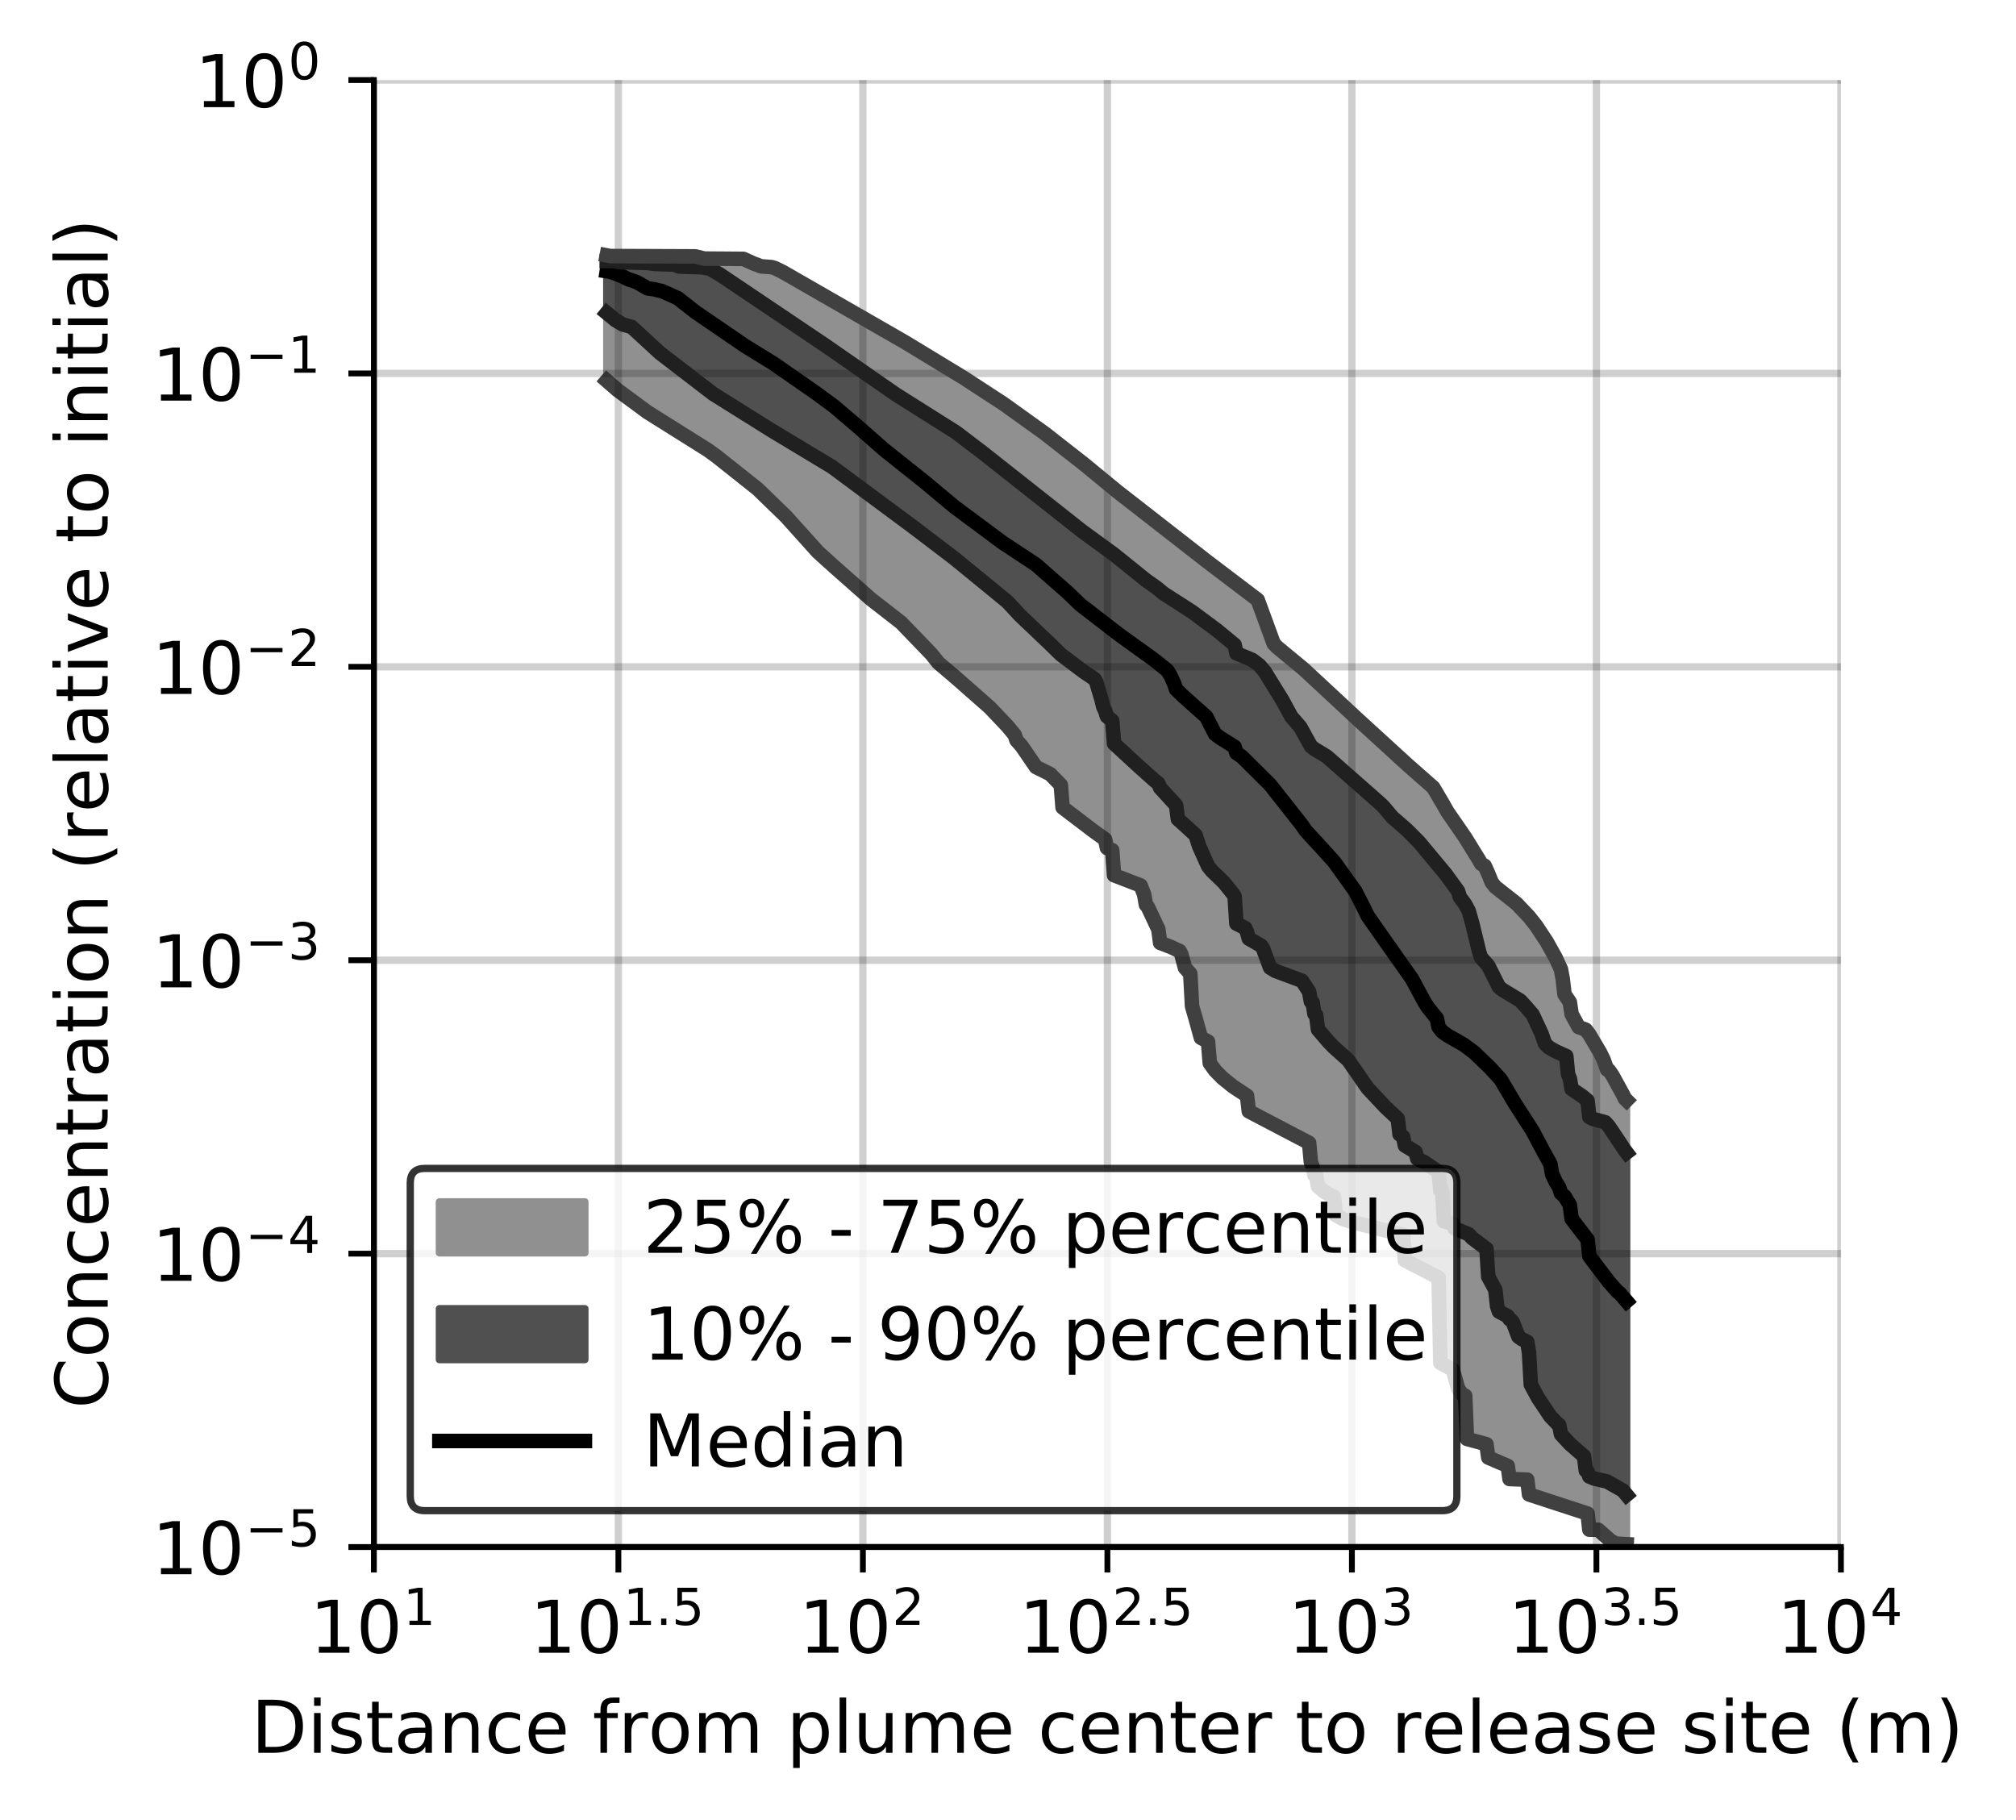 <?xml version="1.0" encoding="utf-8" standalone="no"?>
<!DOCTYPE svg PUBLIC "-//W3C//DTD SVG 1.1//EN"
  "http://www.w3.org/Graphics/SVG/1.1/DTD/svg11.dtd">
<!-- Created with matplotlib (https://matplotlib.org/) -->
<svg height="250.155pt" version="1.1" viewBox="0 0 277.037 250.155" width="277.037pt" xmlns="http://www.w3.org/2000/svg" xmlns:xlink="http://www.w3.org/1999/xlink">
 <defs>
  <style type="text/css">
*{stroke-linecap:butt;stroke-linejoin:round;}
  </style>
 </defs>
 <g id="figure_1">
  <g id="patch_1">
   <path d="M 0 250.155 
L 277.037 250.155 
L 277.037 0 
L 0 0 
z
" style="fill:#ffffff;"/>
  </g>
  <g id="axes_1">
   <g id="patch_2">
    <path d="M 51.378 212.599 
L 252.978 212.599 
L 252.978 10.999 
L 51.378 10.999 
z
" style="fill:#ffffff;"/>
   </g>
   <g id="PolyCollection_1">
    <defs>
     <path d="M 83.382 -215.061 
L 83.382 -197.837 
L 83.626 -197.6 
L 83.87 -197.362 
L 84.114 -197.124 
L 84.357 -196.935 
L 84.601 -196.748 
L 84.845 -196.561 
L 85.088 -196.374 
L 85.332 -196.187 
L 85.576 -196 
L 85.82 -195.813 
L 86.063 -195.626 
L 86.307 -195.439 
L 86.551 -195.252 
L 86.794 -195.077 
L 87.038 -194.903 
L 87.282 -194.729 
L 87.526 -194.554 
L 87.769 -194.38 
L 88.013 -194.206 
L 88.257 -194.032 
L 88.501 -193.858 
L 88.744 -193.684 
L 88.988 -193.507 
L 89.232 -193.351 
L 89.475 -193.198 
L 89.719 -193.046 
L 89.963 -192.894 
L 90.207 -192.742 
L 90.45 -192.589 
L 90.694 -192.437 
L 90.938 -192.285 
L 91.182 -192.133 
L 91.425 -191.981 
L 91.669 -191.828 
L 91.913 -191.676 
L 92.156 -191.524 
L 92.4 -191.372 
L 92.644 -191.22 
L 92.888 -191.067 
L 93.131 -190.915 
L 93.375 -190.763 
L 93.619 -190.61 
L 93.863 -190.456 
L 94.106 -190.303 
L 94.35 -190.149 
L 94.594 -189.996 
L 94.837 -189.843 
L 95.081 -189.689 
L 95.325 -189.536 
L 95.569 -189.382 
L 95.812 -189.229 
L 96.056 -189.075 
L 96.3 -188.922 
L 96.544 -188.769 
L 96.787 -188.615 
L 97.031 -188.462 
L 97.275 -188.308 
L 97.518 -188.155 
L 97.762 -187.987 
L 98.006 -187.799 
L 98.25 -187.61 
L 98.493 -187.422 
L 98.737 -187.234 
L 98.981 -187.045 
L 99.224 -186.857 
L 99.468 -186.669 
L 99.712 -186.48 
L 99.956 -186.292 
L 100.199 -186.104 
L 100.443 -185.915 
L 100.687 -185.727 
L 100.931 -185.539 
L 101.174 -185.351 
L 101.418 -185.162 
L 101.662 -184.974 
L 101.905 -184.786 
L 102.149 -184.597 
L 102.393 -184.407 
L 102.637 -184.217 
L 102.88 -184.027 
L 103.124 -183.837 
L 103.368 -183.648 
L 103.612 -183.427 
L 103.855 -183.199 
L 104.099 -182.97 
L 104.343 -182.742 
L 104.586 -182.513 
L 104.83 -182.284 
L 105.074 -182.056 
L 105.318 -181.827 
L 105.561 -181.599 
L 105.805 -181.37 
L 106.049 -181.141 
L 106.293 -180.913 
L 106.536 -180.684 
L 106.78 -180.455 
L 107.024 -180.227 
L 107.267 -179.998 
L 107.511 -179.75 
L 107.755 -179.47 
L 107.999 -179.19 
L 108.242 -178.91 
L 108.486 -178.63 
L 108.73 -178.349 
L 108.974 -178.068 
L 109.217 -177.787 
L 109.461 -177.506 
L 109.705 -177.224 
L 109.948 -176.943 
L 110.192 -176.662 
L 110.436 -176.364 
L 110.68 -176.007 
L 110.923 -175.715 
L 111.167 -175.481 
L 111.411 -175.247 
L 111.654 -175.013 
L 111.898 -174.779 
L 112.142 -174.544 
L 112.386 -174.31 
L 112.629 -174.074 
L 112.873 -173.856 
L 113.117 -173.641 
L 113.361 -173.427 
L 113.604 -173.213 
L 113.848 -172.991 
L 114.092 -172.769 
L 114.335 -172.548 
L 114.579 -172.326 
L 114.823 -172.105 
L 115.067 -171.883 
L 115.31 -171.661 
L 115.554 -171.44 
L 115.798 -171.218 
L 116.042 -170.996 
L 116.285 -170.774 
L 116.529 -170.552 
L 116.773 -170.33 
L 117.016 -170.108 
L 117.26 -169.886 
L 117.504 -169.664 
L 117.748 -169.443 
L 117.991 -169.217 
L 118.235 -168.992 
L 118.479 -168.766 
L 118.723 -168.542 
L 118.966 -168.358 
L 119.21 -168.175 
L 119.454 -167.991 
L 119.697 -167.807 
L 119.941 -167.623 
L 120.185 -167.439 
L 120.429 -167.256 
L 120.672 -167.072 
L 120.916 -166.888 
L 121.16 -166.702 
L 121.404 -166.516 
L 121.647 -166.33 
L 121.891 -166.144 
L 122.135 -165.958 
L 122.378 -165.772 
L 122.622 -165.586 
L 122.866 -165.4 
L 123.11 -165.214 
L 123.353 -165.028 
L 123.597 -164.826 
L 123.841 -164.58 
L 124.084 -164.334 
L 124.328 -164.087 
L 124.572 -163.841 
L 124.816 -163.595 
L 125.059 -163.351 
L 125.303 -163.108 
L 125.547 -162.864 
L 125.791 -162.621 
L 126.034 -162.377 
L 126.278 -162.134 
L 126.522 -161.89 
L 126.765 -161.647 
L 127.009 -161.404 
L 127.253 -161.162 
L 127.497 -160.919 
L 127.74 -160.616 
L 127.984 -160.283 
L 128.228 -159.949 
L 128.472 -159.63 
L 128.715 -159.313 
L 128.959 -159.065 
L 129.203 -158.842 
L 129.446 -158.634 
L 129.69 -158.429 
L 129.934 -158.225 
L 130.178 -158.021 
L 130.421 -157.817 
L 130.665 -157.615 
L 130.909 -157.439 
L 131.153 -157.229 
L 131.396 -156.989 
L 131.64 -156.777 
L 131.884 -156.57 
L 132.127 -156.368 
L 132.371 -156.165 
L 132.615 -155.962 
L 132.859 -155.759 
L 133.102 -155.556 
L 133.346 -155.353 
L 133.59 -155.15 
L 133.834 -154.947 
L 134.077 -154.731 
L 134.321 -154.507 
L 134.565 -154.283 
L 134.808 -154.058 
L 135.052 -153.834 
L 135.296 -153.61 
L 135.54 -153.386 
L 135.783 -153.158 
L 136.027 -152.916 
L 136.271 -152.674 
L 136.514 -152.432 
L 136.758 -152.191 
L 137.002 -151.949 
L 137.246 -151.708 
L 137.489 -151.437 
L 137.733 -151.164 
L 137.977 -150.891 
L 138.221 -150.618 
L 138.464 -150.345 
L 138.708 -150.056 
L 138.952 -149.76 
L 139.195 -149.464 
L 139.439 -149.167 
L 139.683 -148.43 
L 139.927 -148.187 
L 140.17 -147.906 
L 140.414 -147.599 
L 140.658 -147.271 
L 140.902 -146.926 
L 141.145 -146.582 
L 141.389 -146.211 
L 141.633 -145.818 
L 141.876 -145.419 
L 142.12 -144.946 
L 142.364 -144.745 
L 142.608 -144.637 
L 142.851 -144.525 
L 143.095 -144.401 
L 143.339 -144.328 
L 143.583 -144.264 
L 143.826 -144.2 
L 144.07 -144.028 
L 144.314 -143.78 
L 144.557 -143.531 
L 144.801 -143.28 
L 145.045 -143.03 
L 145.289 -142.779 
L 145.532 -142.529 
L 145.776 -142.279 
L 146.02 -139.191 
L 146.264 -138.997 
L 146.507 -138.804 
L 146.751 -138.61 
L 146.995 -138.418 
L 147.238 -138.232 
L 147.482 -138.046 
L 147.726 -137.86 
L 147.97 -137.674 
L 148.213 -137.49 
L 148.457 -137.308 
L 148.701 -137.125 
L 148.944 -136.942 
L 149.188 -136.76 
L 149.432 -136.578 
L 149.676 -136.397 
L 149.919 -136.214 
L 150.163 -136.034 
L 150.407 -135.859 
L 150.651 -135.683 
L 150.894 -135.507 
L 151.138 -135.331 
L 151.382 -135.155 
L 151.625 -134.979 
L 151.869 -134.803 
L 152.113 -133.63 
L 152.357 -133.526 
L 152.6 -133.423 
L 152.844 -133.317 
L 153.088 -129.881 
L 153.332 -129.792 
L 153.575 -129.703 
L 153.819 -129.615 
L 154.063 -129.526 
L 154.306 -129.438 
L 154.55 -129.35 
L 154.794 -129.258 
L 155.038 -129.167 
L 155.281 -129.076 
L 155.525 -128.985 
L 155.769 -128.894 
L 156.013 -128.803 
L 156.256 -128.713 
L 156.5 -128.622 
L 156.744 -128.47 
L 156.987 -127.834 
L 157.231 -127.228 
L 157.475 -125.813 
L 157.719 -125.55 
L 157.962 -124.997 
L 158.206 -124.454 
L 158.45 -123.927 
L 158.694 -123.428 
L 158.937 -122.929 
L 159.181 -122.442 
L 159.425 -120.586 
L 159.668 -120.512 
L 159.912 -120.437 
L 160.156 -120.363 
L 160.4 -120.28 
L 160.643 -120.158 
L 160.887 -120.026 
L 161.131 -119.886 
L 161.374 -119.773 
L 161.618 -119.671 
L 161.862 -119.568 
L 162.106 -119.464 
L 162.349 -118.982 
L 162.593 -117.812 
L 162.837 -117.162 
L 163.081 -116.883 
L 163.324 -116.611 
L 163.568 -116.357 
L 163.812 -111.879 
L 164.055 -111.148 
L 164.299 -110.192 
L 164.543 -109.146 
L 164.787 -108.142 
L 165.03 -107.538 
L 165.274 -107.394 
L 165.518 -107.263 
L 165.762 -107.137 
L 166.005 -107.018 
L 166.249 -104.053 
L 166.493 -103.672 
L 166.736 -103.344 
L 166.98 -103.046 
L 167.224 -102.766 
L 167.468 -102.514 
L 167.711 -102.271 
L 167.955 -102.044 
L 168.199 -101.826 
L 168.443 -101.615 
L 168.686 -101.419 
L 168.93 -101.223 
L 169.174 -101.043 
L 169.417 -100.863 
L 169.661 -100.687 
L 169.905 -100.518 
L 170.149 -100.348 
L 170.392 -100.186 
L 170.636 -100.028 
L 170.88 -99.869 
L 171.124 -99.72 
L 171.367 -99.572 
L 171.611 -97.438 
L 171.855 -97.313 
L 172.098 -97.188 
L 172.342 -97.064 
L 172.586 -96.939 
L 172.83 -96.811 
L 173.073 -96.685 
L 173.317 -96.56 
L 173.561 -96.436 
L 173.804 -96.313 
L 174.048 -96.191 
L 174.292 -96.068 
L 174.536 -95.943 
L 174.779 -95.817 
L 175.023 -95.691 
L 175.267 -95.567 
L 175.511 -95.442 
L 175.754 -95.314 
L 175.998 -95.188 
L 176.242 -95.06 
L 176.485 -94.932 
L 176.729 -94.805 
L 176.973 -94.676 
L 177.217 -94.549 
L 177.46 -94.42 
L 177.704 -94.29 
L 177.948 -94.159 
L 178.192 -94.026 
L 178.435 -93.893 
L 178.679 -93.76 
L 178.923 -93.628 
L 179.166 -93.493 
L 179.41 -93.361 
L 179.654 -93.229 
L 179.898 -93.099 
L 180.141 -90.436 
L 180.385 -89.833 
L 180.629 -88.681 
L 180.873 -88.597 
L 181.116 -87.119 
L 181.36 -86.886 
L 181.604 -86.663 
L 181.847 -86.469 
L 182.091 -86.303 
L 182.335 -86.157 
L 182.579 -86.022 
L 182.822 -85.894 
L 183.066 -85.781 
L 183.31 -85.672 
L 183.554 -83.179 
L 183.797 -83.011 
L 184.041 -82.869 
L 184.285 -82.749 
L 184.528 -82.64 
L 184.772 -82.545 
L 185.016 -82.457 
L 185.26 -82.379 
L 185.503 -82.305 
L 185.747 -82.236 
L 185.991 -82.17 
L 186.234 -82.106 
L 186.478 -82.04 
L 186.722 -81.976 
L 186.966 -81.914 
L 187.209 -81.852 
L 187.453 -81.789 
L 187.697 -81.728 
L 187.941 -81.666 
L 188.184 -81.605 
L 188.428 -81.546 
L 188.672 -81.487 
L 188.915 -81.424 
L 189.159 -81.364 
L 189.403 -81.304 
L 189.647 -81.243 
L 189.89 -81.182 
L 190.134 -81.121 
L 190.378 -81.061 
L 190.622 -81.001 
L 190.865 -80.94 
L 191.109 -80.879 
L 191.353 -80.818 
L 191.596 -80.757 
L 191.84 -80.698 
L 192.084 -80.637 
L 192.328 -80.576 
L 192.571 -80.515 
L 192.815 -80.455 
L 193.059 -76.962 
L 193.303 -76.835 
L 193.546 -76.708 
L 193.79 -76.58 
L 194.034 -76.454 
L 194.277 -76.327 
L 194.521 -76.201 
L 194.765 -76.075 
L 195.009 -75.949 
L 195.252 -75.824 
L 195.496 -75.699 
L 195.74 -75.574 
L 195.984 -75.449 
L 196.227 -75.325 
L 196.471 -75.2 
L 196.715 -75.076 
L 196.958 -74.952 
L 197.202 -74.828 
L 197.446 -74.703 
L 197.69 -74.579 
L 197.933 -62.87 
L 198.177 -62.73 
L 198.421 -62.594 
L 198.664 -62.46 
L 198.908 -62.328 
L 199.152 -62.199 
L 199.396 -62.073 
L 199.639 -61.95 
L 199.883 -60.933 
L 200.127 -59.71 
L 200.371 -59.338 
L 200.614 -58.967 
L 200.858 -58.608 
L 201.102 -58.479 
L 201.345 -58.348 
L 201.589 -52.416 
L 201.833 -52.349 
L 202.077 -52.283 
L 202.32 -52.217 
L 202.564 -52.151 
L 202.808 -52.085 
L 203.052 -52.019 
L 203.295 -51.953 
L 203.539 -51.886 
L 203.783 -51.82 
L 204.026 -51.753 
L 204.27 -51.686 
L 204.514 -49.857 
L 204.758 -49.751 
L 205.001 -49.643 
L 205.245 -49.542 
L 205.489 -49.443 
L 205.733 -49.343 
L 205.976 -49.24 
L 206.22 -49.136 
L 206.464 -49.031 
L 206.707 -48.924 
L 206.951 -48.813 
L 207.195 -48.701 
L 207.439 -46.906 
L 207.682 -46.896 
L 207.926 -46.886 
L 208.17 -46.877 
L 208.414 -46.867 
L 208.657 -46.858 
L 208.901 -46.849 
L 209.145 -46.841 
L 209.388 -46.832 
L 209.632 -46.824 
L 209.876 -46.815 
L 210.12 -44.782 
L 210.363 -44.7 
L 210.607 -44.617 
L 210.851 -44.534 
L 211.094 -44.452 
L 211.338 -44.368 
L 211.582 -44.284 
L 211.826 -44.2 
L 212.069 -44.116 
L 212.313 -44.029 
L 212.557 -43.944 
L 212.801 -43.858 
L 213.044 -43.772 
L 213.288 -43.684 
L 213.532 -43.595 
L 213.775 -43.503 
L 214.019 -43.409 
L 214.263 -43.314 
L 214.507 -43.215 
L 214.75 -43.117 
L 214.994 -43.047 
L 215.238 -42.978 
L 215.482 -42.91 
L 215.725 -42.841 
L 215.969 -42.771 
L 216.213 -42.702 
L 216.456 -42.633 
L 216.7 -42.565 
L 216.944 -42.497 
L 217.188 -42.43 
L 217.431 -42.362 
L 217.675 -42.294 
L 217.919 -42.226 
L 218.163 -42.155 
L 218.406 -39.943 
L 218.65 -39.932 
L 218.894 -39.93 
L 219.137 -39.93 
L 219.381 -39.93 
L 219.625 -39.93 
L 219.869 -39.695 
L 220.112 -39.413 
L 220.356 -39.167 
L 220.6 -38.95 
L 220.844 -38.755 
L 221.087 -38.581 
L 221.331 -38.421 
L 221.575 -38.271 
L 221.818 -38.127 
L 222.062 -38.027 
L 222.306 -38.013 
L 222.55 -37.999 
L 222.793 -37.985 
L 223.037 -37.971 
L 223.281 -37.958 
L 223.524 -37.945 
L 223.524 -98.955 
L 223.524 -98.955 
L 223.281 -99.194 
L 223.037 -99.716 
L 222.793 -100.2 
L 222.55 -100.659 
L 222.306 -101.114 
L 222.062 -101.551 
L 221.818 -101.972 
L 221.575 -102.383 
L 221.331 -102.79 
L 221.087 -103.079 
L 220.844 -103.178 
L 220.6 -103.692 
L 220.356 -104.541 
L 220.112 -105.038 
L 219.869 -105.532 
L 219.625 -105.996 
L 219.381 -106.424 
L 219.137 -106.847 
L 218.894 -107.237 
L 218.65 -107.623 
L 218.406 -108.005 
L 218.163 -108.382 
L 217.919 -108.65 
L 217.675 -108.743 
L 217.431 -108.836 
L 217.188 -108.924 
L 216.944 -109.009 
L 216.7 -109.392 
L 216.456 -109.87 
L 216.213 -110.333 
L 215.969 -110.789 
L 215.725 -112.435 
L 215.482 -112.797 
L 215.238 -113.156 
L 214.994 -113.506 
L 214.75 -115.621 
L 214.507 -116.942 
L 214.263 -117.497 
L 214.019 -118.027 
L 213.775 -118.537 
L 213.532 -119.025 
L 213.288 -119.476 
L 213.044 -119.896 
L 212.801 -120.315 
L 212.557 -120.722 
L 212.313 -121.121 
L 212.069 -121.511 
L 211.826 -121.883 
L 211.582 -122.254 
L 211.338 -122.598 
L 211.094 -122.941 
L 210.851 -123.269 
L 210.607 -123.58 
L 210.363 -123.893 
L 210.12 -124.172 
L 209.876 -124.45 
L 209.632 -124.723 
L 209.388 -124.984 
L 209.145 -125.245 
L 208.901 -125.493 
L 208.657 -125.733 
L 208.414 -125.972 
L 208.17 -126.196 
L 207.926 -126.402 
L 207.682 -126.606 
L 207.439 -126.799 
L 207.195 -126.992 
L 206.951 -127.182 
L 206.707 -127.368 
L 206.464 -127.552 
L 206.22 -127.733 
L 205.976 -127.912 
L 205.733 -128.089 
L 205.489 -128.273 
L 205.245 -128.542 
L 205.001 -128.882 
L 204.758 -129.463 
L 204.514 -130.094 
L 204.27 -130.707 
L 204.026 -131.175 
L 203.783 -131.262 
L 203.539 -131.452 
L 203.295 -131.894 
L 203.052 -132.319 
L 202.808 -132.733 
L 202.564 -133.132 
L 202.32 -133.533 
L 202.077 -133.922 
L 201.833 -134.308 
L 201.589 -134.689 
L 201.345 -135.061 
L 201.102 -135.429 
L 200.858 -135.803 
L 200.614 -136.176 
L 200.371 -136.534 
L 200.127 -136.894 
L 199.883 -137.239 
L 199.639 -137.579 
L 199.396 -137.918 
L 199.152 -138.253 
L 198.908 -138.589 
L 198.664 -138.923 
L 198.421 -139.391 
L 198.177 -139.876 
L 197.933 -140.318 
L 197.69 -140.758 
L 197.446 -141.161 
L 197.202 -141.552 
L 196.958 -141.938 
L 196.715 -142.262 
L 196.471 -142.48 
L 196.227 -142.695 
L 195.984 -142.888 
L 195.74 -143.075 
L 195.496 -143.377 
L 195.252 -143.514 
L 195.009 -143.673 
L 194.765 -143.881 
L 194.521 -144.089 
L 194.277 -144.301 
L 194.034 -144.513 
L 193.79 -144.725 
L 193.546 -144.937 
L 193.303 -145.152 
L 193.059 -145.367 
L 192.815 -145.583 
L 192.571 -145.796 
L 192.328 -146.005 
L 192.084 -146.217 
L 191.84 -146.429 
L 191.596 -146.641 
L 191.353 -146.854 
L 191.109 -147.067 
L 190.865 -147.289 
L 190.622 -147.513 
L 190.378 -147.738 
L 190.134 -147.963 
L 189.89 -148.187 
L 189.647 -148.415 
L 189.403 -148.647 
L 189.159 -148.88 
L 188.915 -149.112 
L 188.672 -149.344 
L 188.428 -149.577 
L 188.184 -149.808 
L 187.941 -150.038 
L 187.697 -150.267 
L 187.453 -150.492 
L 187.209 -150.717 
L 186.966 -150.942 
L 186.722 -151.169 
L 186.478 -151.399 
L 186.234 -151.628 
L 185.991 -151.857 
L 185.747 -152.085 
L 185.503 -152.314 
L 185.26 -152.542 
L 185.016 -152.77 
L 184.772 -152.997 
L 184.528 -153.225 
L 184.285 -153.452 
L 184.041 -153.679 
L 183.797 -153.906 
L 183.554 -154.135 
L 183.31 -154.364 
L 183.066 -154.594 
L 182.822 -154.823 
L 182.579 -155.052 
L 182.335 -155.281 
L 182.091 -155.508 
L 181.847 -155.734 
L 181.604 -155.959 
L 181.36 -156.184 
L 181.116 -156.409 
L 180.873 -156.635 
L 180.629 -156.86 
L 180.385 -157.109 
L 180.141 -157.37 
L 179.898 -157.552 
L 179.654 -157.748 
L 179.41 -157.97 
L 179.166 -158.192 
L 178.923 -158.413 
L 178.679 -158.622 
L 178.435 -158.826 
L 178.192 -159.031 
L 177.948 -159.236 
L 177.704 -159.44 
L 177.46 -159.644 
L 177.217 -159.847 
L 176.973 -160.046 
L 176.729 -160.242 
L 176.485 -160.438 
L 176.242 -160.634 
L 175.998 -160.829 
L 175.754 -161.021 
L 175.511 -161.213 
L 175.267 -161.399 
L 175.023 -161.72 
L 174.779 -162.393 
L 174.536 -163.066 
L 174.292 -163.739 
L 174.048 -164.412 
L 173.804 -165.082 
L 173.561 -165.753 
L 173.317 -166.423 
L 173.073 -167.094 
L 172.83 -167.722 
L 172.586 -167.944 
L 172.342 -168.137 
L 172.098 -168.329 
L 171.855 -168.521 
L 171.611 -168.712 
L 171.367 -168.904 
L 171.124 -169.09 
L 170.88 -169.274 
L 170.636 -169.458 
L 170.392 -169.642 
L 170.149 -169.824 
L 169.905 -170.006 
L 169.661 -170.189 
L 169.417 -170.371 
L 169.174 -170.553 
L 168.93 -170.735 
L 168.686 -170.917 
L 168.443 -171.1 
L 168.199 -171.28 
L 167.955 -171.461 
L 167.711 -171.642 
L 167.468 -171.823 
L 167.224 -172.003 
L 166.98 -172.184 
L 166.736 -172.365 
L 166.493 -172.545 
L 166.249 -172.726 
L 166.005 -172.907 
L 165.762 -173.087 
L 165.518 -173.267 
L 165.274 -173.454 
L 165.03 -173.642 
L 164.787 -173.829 
L 164.543 -174.017 
L 164.299 -174.205 
L 164.055 -174.392 
L 163.812 -174.58 
L 163.568 -174.768 
L 163.324 -174.956 
L 163.081 -175.143 
L 162.837 -175.331 
L 162.593 -175.519 
L 162.349 -175.706 
L 162.106 -175.895 
L 161.862 -176.084 
L 161.618 -176.273 
L 161.374 -176.462 
L 161.131 -176.651 
L 160.887 -176.84 
L 160.643 -177.029 
L 160.4 -177.217 
L 160.156 -177.405 
L 159.912 -177.58 
L 159.668 -177.755 
L 159.425 -177.93 
L 159.181 -178.105 
L 158.937 -178.299 
L 158.694 -178.521 
L 158.45 -178.742 
L 158.206 -178.937 
L 157.962 -179.131 
L 157.719 -179.326 
L 157.475 -179.52 
L 157.231 -179.715 
L 156.987 -179.908 
L 156.744 -180.101 
L 156.5 -180.295 
L 156.256 -180.488 
L 156.013 -180.681 
L 155.769 -180.875 
L 155.525 -181.068 
L 155.281 -181.254 
L 155.038 -181.44 
L 154.794 -181.625 
L 154.55 -181.81 
L 154.306 -181.994 
L 154.063 -182.179 
L 153.819 -182.379 
L 153.575 -182.586 
L 153.332 -182.793 
L 153.088 -182.999 
L 152.844 -183.206 
L 152.6 -183.413 
L 152.357 -183.62 
L 152.113 -183.826 
L 151.869 -184.031 
L 151.625 -184.237 
L 151.382 -184.442 
L 151.138 -184.648 
L 150.894 -184.845 
L 150.651 -185.038 
L 150.407 -185.232 
L 150.163 -185.425 
L 149.919 -185.619 
L 149.676 -185.813 
L 149.432 -186.006 
L 149.188 -186.2 
L 148.944 -186.393 
L 148.701 -186.587 
L 148.457 -186.78 
L 148.213 -186.974 
L 147.97 -187.167 
L 147.726 -187.36 
L 147.482 -187.554 
L 147.238 -187.747 
L 146.995 -187.941 
L 146.751 -188.134 
L 146.507 -188.327 
L 146.264 -188.521 
L 146.02 -188.714 
L 145.776 -188.908 
L 145.532 -189.1 
L 145.289 -189.292 
L 145.045 -189.479 
L 144.801 -189.664 
L 144.557 -189.848 
L 144.314 -190.033 
L 144.07 -190.217 
L 143.826 -190.401 
L 143.583 -190.586 
L 143.339 -190.77 
L 143.095 -190.955 
L 142.851 -191.139 
L 142.608 -191.323 
L 142.364 -191.508 
L 142.12 -191.692 
L 141.876 -191.876 
L 141.633 -192.061 
L 141.389 -192.243 
L 141.145 -192.412 
L 140.902 -192.582 
L 140.658 -192.751 
L 140.414 -192.92 
L 140.17 -193.089 
L 139.927 -193.259 
L 139.683 -193.428 
L 139.439 -193.597 
L 139.195 -193.767 
L 138.952 -193.936 
L 138.708 -194.105 
L 138.464 -194.274 
L 138.221 -194.444 
L 137.977 -194.613 
L 137.733 -194.782 
L 137.489 -194.951 
L 137.246 -195.118 
L 137.002 -195.286 
L 136.758 -195.453 
L 136.514 -195.62 
L 136.271 -195.788 
L 136.027 -195.952 
L 135.783 -196.107 
L 135.54 -196.263 
L 135.296 -196.418 
L 135.052 -196.574 
L 134.808 -196.729 
L 134.565 -196.885 
L 134.321 -197.04 
L 134.077 -197.195 
L 133.834 -197.348 
L 133.59 -197.502 
L 133.346 -197.656 
L 133.102 -197.81 
L 132.859 -197.963 
L 132.615 -198.117 
L 132.371 -198.271 
L 132.127 -198.424 
L 131.884 -198.577 
L 131.64 -198.73 
L 131.396 -198.884 
L 131.153 -199.037 
L 130.909 -199.19 
L 130.665 -199.344 
L 130.421 -199.497 
L 130.178 -199.65 
L 129.934 -199.804 
L 129.69 -199.957 
L 129.446 -200.11 
L 129.203 -200.264 
L 128.959 -200.413 
L 128.715 -200.557 
L 128.472 -200.701 
L 128.228 -200.845 
L 127.984 -200.99 
L 127.74 -201.134 
L 127.497 -201.278 
L 127.253 -201.422 
L 127.009 -201.566 
L 126.765 -201.711 
L 126.522 -201.855 
L 126.278 -201.999 
L 126.034 -202.143 
L 125.791 -202.287 
L 125.547 -202.432 
L 125.303 -202.576 
L 125.059 -202.72 
L 124.816 -202.864 
L 124.572 -203.008 
L 124.328 -203.153 
L 124.084 -203.297 
L 123.841 -203.441 
L 123.597 -203.585 
L 123.353 -203.729 
L 123.11 -203.874 
L 122.866 -204.018 
L 122.622 -204.162 
L 122.378 -204.306 
L 122.135 -204.451 
L 121.891 -204.595 
L 121.647 -204.739 
L 121.404 -204.883 
L 121.16 -205.026 
L 120.916 -205.17 
L 120.672 -205.314 
L 120.429 -205.458 
L 120.185 -205.602 
L 119.941 -205.746 
L 119.697 -205.889 
L 119.454 -206.033 
L 119.21 -206.177 
L 118.966 -206.318 
L 118.723 -206.457 
L 118.479 -206.595 
L 118.235 -206.733 
L 117.991 -206.871 
L 117.748 -207.009 
L 117.504 -207.148 
L 117.26 -207.286 
L 117.016 -207.424 
L 116.773 -207.562 
L 116.529 -207.7 
L 116.285 -207.839 
L 116.042 -207.977 
L 115.798 -208.115 
L 115.554 -208.253 
L 115.31 -208.391 
L 115.067 -208.53 
L 114.823 -208.668 
L 114.579 -208.806 
L 114.335 -208.944 
L 114.092 -209.082 
L 113.848 -209.221 
L 113.604 -209.359 
L 113.361 -209.497 
L 113.117 -209.635 
L 112.873 -209.773 
L 112.629 -209.912 
L 112.386 -210.05 
L 112.142 -210.188 
L 111.898 -210.326 
L 111.654 -210.464 
L 111.411 -210.603 
L 111.167 -210.741 
L 110.923 -210.879 
L 110.68 -211.017 
L 110.436 -211.155 
L 110.192 -211.294 
L 109.948 -211.432 
L 109.705 -211.57 
L 109.461 -211.708 
L 109.217 -211.846 
L 108.974 -211.985 
L 108.73 -212.123 
L 108.486 -212.261 
L 108.242 -212.399 
L 107.999 -212.537 
L 107.755 -212.676 
L 107.511 -212.814 
L 107.267 -212.945 
L 107.024 -213.069 
L 106.78 -213.193 
L 106.536 -213.288 
L 106.293 -213.313 
L 106.049 -213.447 
L 105.805 -213.481 
L 105.561 -213.496 
L 105.318 -213.511 
L 105.074 -213.525 
L 104.83 -213.54 
L 104.586 -213.555 
L 104.343 -213.603 
L 104.099 -213.745 
L 103.855 -213.876 
L 103.612 -213.918 
L 103.368 -213.926 
L 103.124 -214.057 
L 102.88 -214.188 
L 102.637 -214.318 
L 102.393 -214.449 
L 102.149 -214.58 
L 101.905 -214.6 
L 101.662 -214.615 
L 101.418 -214.62 
L 101.174 -214.62 
L 100.931 -214.62 
L 100.687 -214.62 
L 100.443 -214.62 
L 100.199 -214.62 
L 99.956 -214.62 
L 99.712 -214.62 
L 99.468 -214.62 
L 99.224 -214.62 
L 98.981 -214.62 
L 98.737 -214.62 
L 98.493 -214.62 
L 98.25 -214.62 
L 98.006 -214.62 
L 97.762 -214.62 
L 97.518 -214.62 
L 97.275 -214.62 
L 97.031 -214.62 
L 96.787 -214.62 
L 96.544 -214.707 
L 96.3 -214.707 
L 96.056 -214.716 
L 95.812 -214.852 
L 95.569 -214.922 
L 95.325 -214.922 
L 95.081 -214.922 
L 94.837 -214.922 
L 94.594 -214.922 
L 94.35 -214.922 
L 94.106 -214.922 
L 93.863 -214.922 
L 93.619 -214.922 
L 93.375 -214.922 
L 93.131 -214.922 
L 92.888 -214.922 
L 92.644 -214.963 
L 92.4 -214.969 
L 92.156 -214.969 
L 91.913 -214.969 
L 91.669 -214.969 
L 91.425 -214.969 
L 91.182 -214.969 
L 90.938 -214.969 
L 90.694 -214.969 
L 90.45 -214.969 
L 90.207 -214.969 
L 89.963 -214.969 
L 89.719 -214.969 
L 89.475 -214.969 
L 89.232 -214.969 
L 88.988 -214.969 
L 88.744 -214.969 
L 88.501 -214.969 
L 88.257 -214.969 
L 88.013 -214.969 
L 87.769 -214.969 
L 87.526 -214.969 
L 87.282 -214.969 
L 87.038 -214.969 
L 86.794 -214.969 
L 86.551 -214.969 
L 86.307 -214.969 
L 86.063 -214.969 
L 85.82 -214.969 
L 85.576 -214.969 
L 85.332 -214.969 
L 85.088 -214.969 
L 84.845 -214.969 
L 84.601 -214.969 
L 84.357 -214.969 
L 84.114 -214.969 
L 83.87 -214.969 
L 83.626 -214.984 
L 83.382 -215.061 
z
" id="mcc6f55c33a" style="stroke:#909090;"/>
    </defs>
    <g clip-path="url(#p30a24043df)">
     <use style="fill:#909090;stroke:#909090;" x="0" xlink:href="#mcc6f55c33a" y="250.155"/>
    </g>
   </g>
   <g id="PolyCollection_2">
    <defs>
     <path d="M 83.382 -214.285 
L 83.382 -207.143 
L 83.626 -206.924 
L 83.87 -206.704 
L 84.114 -206.484 
L 84.357 -206.297 
L 84.601 -206.143 
L 84.845 -205.989 
L 85.088 -205.836 
L 85.332 -205.682 
L 85.576 -205.564 
L 85.82 -205.513 
L 86.063 -205.462 
L 86.307 -205.411 
L 86.551 -205.359 
L 86.794 -205.233 
L 87.038 -205.001 
L 87.282 -204.772 
L 87.526 -204.548 
L 87.769 -204.323 
L 88.013 -204.098 
L 88.257 -203.874 
L 88.501 -203.649 
L 88.744 -203.425 
L 88.988 -203.2 
L 89.232 -202.976 
L 89.475 -202.751 
L 89.719 -202.527 
L 89.963 -202.302 
L 90.207 -202.078 
L 90.45 -201.853 
L 90.694 -201.642 
L 90.938 -201.45 
L 91.182 -201.259 
L 91.425 -201.068 
L 91.669 -200.877 
L 91.913 -200.686 
L 92.156 -200.494 
L 92.4 -200.303 
L 92.644 -200.112 
L 92.888 -199.921 
L 93.131 -199.729 
L 93.375 -199.538 
L 93.619 -199.347 
L 93.863 -199.155 
L 94.106 -198.964 
L 94.35 -198.773 
L 94.594 -198.582 
L 94.837 -198.39 
L 95.081 -198.199 
L 95.325 -198.008 
L 95.569 -197.817 
L 95.812 -197.625 
L 96.056 -197.434 
L 96.3 -197.243 
L 96.544 -197.055 
L 96.787 -196.879 
L 97.031 -196.703 
L 97.275 -196.526 
L 97.518 -196.35 
L 97.762 -196.181 
L 98.006 -196.025 
L 98.25 -195.869 
L 98.493 -195.712 
L 98.737 -195.556 
L 98.981 -195.4 
L 99.224 -195.244 
L 99.468 -195.088 
L 99.712 -194.932 
L 99.956 -194.776 
L 100.199 -194.619 
L 100.443 -194.463 
L 100.687 -194.307 
L 100.931 -194.151 
L 101.174 -193.995 
L 101.418 -193.841 
L 101.662 -193.687 
L 101.905 -193.532 
L 102.149 -193.378 
L 102.393 -193.223 
L 102.637 -193.069 
L 102.88 -192.914 
L 103.124 -192.76 
L 103.368 -192.605 
L 103.612 -192.451 
L 103.855 -192.296 
L 104.099 -192.142 
L 104.343 -191.992 
L 104.586 -191.849 
L 104.83 -191.706 
L 105.074 -191.563 
L 105.318 -191.42 
L 105.561 -191.277 
L 105.805 -191.134 
L 106.049 -190.991 
L 106.293 -190.848 
L 106.536 -190.705 
L 106.78 -190.562 
L 107.024 -190.419 
L 107.267 -190.276 
L 107.511 -190.133 
L 107.755 -189.99 
L 107.999 -189.847 
L 108.242 -189.704 
L 108.486 -189.561 
L 108.73 -189.418 
L 108.974 -189.275 
L 109.217 -189.133 
L 109.461 -188.99 
L 109.705 -188.847 
L 109.948 -188.704 
L 110.192 -188.561 
L 110.436 -188.418 
L 110.68 -188.275 
L 110.923 -188.133 
L 111.167 -187.997 
L 111.411 -187.867 
L 111.654 -187.738 
L 111.898 -187.608 
L 112.142 -187.479 
L 112.386 -187.35 
L 112.629 -187.22 
L 112.873 -187.091 
L 113.117 -186.921 
L 113.361 -186.737 
L 113.604 -186.554 
L 113.848 -186.371 
L 114.092 -186.187 
L 114.335 -186.004 
L 114.579 -185.82 
L 114.823 -185.637 
L 115.067 -185.453 
L 115.31 -185.27 
L 115.554 -185.087 
L 115.798 -184.903 
L 116.042 -184.716 
L 116.285 -184.527 
L 116.529 -184.337 
L 116.773 -184.147 
L 117.016 -183.957 
L 117.26 -183.769 
L 117.504 -183.584 
L 117.748 -183.4 
L 117.991 -183.215 
L 118.235 -183.031 
L 118.479 -182.847 
L 118.723 -182.662 
L 118.966 -182.478 
L 119.21 -182.293 
L 119.454 -182.109 
L 119.697 -181.925 
L 119.941 -181.74 
L 120.185 -181.556 
L 120.429 -181.372 
L 120.672 -181.188 
L 120.916 -181.005 
L 121.16 -180.821 
L 121.404 -180.638 
L 121.647 -180.454 
L 121.891 -180.27 
L 122.135 -180.087 
L 122.378 -179.903 
L 122.622 -179.719 
L 122.866 -179.536 
L 123.11 -179.352 
L 123.353 -179.168 
L 123.597 -178.998 
L 123.841 -178.853 
L 124.084 -178.707 
L 124.328 -178.562 
L 124.572 -178.417 
L 124.816 -178.266 
L 125.059 -178.07 
L 125.303 -177.875 
L 125.547 -177.691 
L 125.791 -177.511 
L 126.034 -177.331 
L 126.278 -177.151 
L 126.522 -176.97 
L 126.765 -176.79 
L 127.009 -176.613 
L 127.253 -176.437 
L 127.497 -176.268 
L 127.74 -176.115 
L 127.984 -175.962 
L 128.228 -175.809 
L 128.472 -175.656 
L 128.715 -175.436 
L 128.959 -175.182 
L 129.203 -174.937 
L 129.446 -174.727 
L 129.69 -174.525 
L 129.934 -174.35 
L 130.178 -174.174 
L 130.421 -173.999 
L 130.665 -173.843 
L 130.909 -173.628 
L 131.153 -173.421 
L 131.396 -173.215 
L 131.64 -173.008 
L 131.884 -172.798 
L 132.127 -172.587 
L 132.371 -172.376 
L 132.615 -172.165 
L 132.859 -171.954 
L 133.102 -171.743 
L 133.346 -171.537 
L 133.59 -171.345 
L 133.834 -171.152 
L 134.077 -170.96 
L 134.321 -170.767 
L 134.565 -170.575 
L 134.808 -170.387 
L 135.052 -170.199 
L 135.296 -170.011 
L 135.54 -169.823 
L 135.783 -169.635 
L 136.027 -169.448 
L 136.271 -169.26 
L 136.514 -169.072 
L 136.758 -168.884 
L 137.002 -168.696 
L 137.246 -168.508 
L 137.489 -168.32 
L 137.733 -168.132 
L 137.977 -167.945 
L 138.221 -167.718 
L 138.464 -167.434 
L 138.708 -167.147 
L 138.952 -166.845 
L 139.195 -166.544 
L 139.439 -166.26 
L 139.683 -166.036 
L 139.927 -165.813 
L 140.17 -165.589 
L 140.414 -165.365 
L 140.658 -165.142 
L 140.902 -164.918 
L 141.145 -164.695 
L 141.389 -164.471 
L 141.633 -164.248 
L 141.876 -164.024 
L 142.12 -163.796 
L 142.364 -163.569 
L 142.608 -163.343 
L 142.851 -163.116 
L 143.095 -162.889 
L 143.339 -162.663 
L 143.583 -162.436 
L 143.826 -162.205 
L 144.07 -161.928 
L 144.314 -161.65 
L 144.557 -161.389 
L 144.801 -161.123 
L 145.045 -160.854 
L 145.289 -160.63 
L 145.532 -160.418 
L 145.776 -160.215 
L 146.02 -160.022 
L 146.264 -159.83 
L 146.507 -159.637 
L 146.751 -159.444 
L 146.995 -159.251 
L 147.238 -159.07 
L 147.482 -158.889 
L 147.726 -158.708 
L 147.97 -158.526 
L 148.213 -158.345 
L 148.457 -158.173 
L 148.701 -158.004 
L 148.944 -157.834 
L 149.188 -157.664 
L 149.432 -157.494 
L 149.676 -157.327 
L 149.919 -157.166 
L 150.163 -157.005 
L 150.407 -156.844 
L 150.651 -156.438 
L 150.894 -155.676 
L 151.138 -154.863 
L 151.382 -153.968 
L 151.625 -152.977 
L 151.869 -152.484 
L 152.113 -151.716 
L 152.357 -151.515 
L 152.6 -151.313 
L 152.844 -151.112 
L 153.088 -147.977 
L 153.332 -147.762 
L 153.575 -147.548 
L 153.819 -147.334 
L 154.063 -147.117 
L 154.306 -146.897 
L 154.55 -146.67 
L 154.794 -146.443 
L 155.038 -146.215 
L 155.281 -145.988 
L 155.525 -145.759 
L 155.769 -145.528 
L 156.013 -145.297 
L 156.256 -145.066 
L 156.5 -144.834 
L 156.744 -144.599 
L 156.987 -144.362 
L 157.231 -144.123 
L 157.475 -143.885 
L 157.719 -143.644 
L 157.962 -143.439 
L 158.206 -143.25 
L 158.45 -143.062 
L 158.694 -142.873 
L 158.937 -142.68 
L 159.181 -142.486 
L 159.425 -141.889 
L 159.668 -141.631 
L 159.912 -141.372 
L 160.156 -141.11 
L 160.4 -140.848 
L 160.643 -140.582 
L 160.887 -140.315 
L 161.131 -140.043 
L 161.374 -139.77 
L 161.618 -139.494 
L 161.862 -137.596 
L 162.106 -137.341 
L 162.349 -137.135 
L 162.593 -136.93 
L 162.837 -136.725 
L 163.081 -136.52 
L 163.324 -136.318 
L 163.568 -136.115 
L 163.812 -135.912 
L 164.055 -135.709 
L 164.299 -135.382 
L 164.543 -134.404 
L 164.787 -133.856 
L 165.03 -133.286 
L 165.274 -132.688 
L 165.518 -132.062 
L 165.762 -131.568 
L 166.005 -131.145 
L 166.249 -130.763 
L 166.493 -130.522 
L 166.736 -130.303 
L 166.98 -130.09 
L 167.224 -129.857 
L 167.468 -129.618 
L 167.711 -129.377 
L 167.955 -129.128 
L 168.199 -128.87 
L 168.443 -128.598 
L 168.686 -128.311 
L 168.93 -128.007 
L 169.174 -127.685 
L 169.417 -127.346 
L 169.661 -126.976 
L 169.905 -123.231 
L 170.149 -123.105 
L 170.392 -122.981 
L 170.636 -122.859 
L 170.88 -122.738 
L 171.124 -122.617 
L 171.367 -122.048 
L 171.611 -121.17 
L 171.855 -121.018 
L 172.098 -120.862 
L 172.342 -120.706 
L 172.586 -120.55 
L 172.83 -120.429 
L 173.073 -120.309 
L 173.317 -120.188 
L 173.561 -119.818 
L 173.804 -119.115 
L 174.048 -118.428 
L 174.292 -117.482 
L 174.536 -117.181 
L 174.779 -116.989 
L 175.023 -116.845 
L 175.267 -116.733 
L 175.511 -116.633 
L 175.754 -116.541 
L 175.998 -116.449 
L 176.242 -116.357 
L 176.485 -116.266 
L 176.729 -116.175 
L 176.973 -116.084 
L 177.217 -115.994 
L 177.46 -115.903 
L 177.704 -115.813 
L 177.948 -115.725 
L 178.192 -115.638 
L 178.435 -115.55 
L 178.679 -115.463 
L 178.923 -115.374 
L 179.166 -115.037 
L 179.41 -114.641 
L 179.654 -114.256 
L 179.898 -113.872 
L 180.141 -112.515 
L 180.385 -112.38 
L 180.629 -110.834 
L 180.873 -110.638 
L 181.116 -108.687 
L 181.36 -108.423 
L 181.604 -108.151 
L 181.847 -107.863 
L 182.091 -107.574 
L 182.335 -107.281 
L 182.579 -106.98 
L 182.822 -106.67 
L 183.066 -106.42 
L 183.31 -106.222 
L 183.554 -106.022 
L 183.797 -105.816 
L 184.041 -105.605 
L 184.285 -105.388 
L 184.528 -105.168 
L 184.772 -104.943 
L 185.016 -104.715 
L 185.26 -104.483 
L 185.503 -104.121 
L 185.747 -103.747 
L 185.991 -103.377 
L 186.234 -103.011 
L 186.478 -102.649 
L 186.722 -102.286 
L 186.966 -101.934 
L 187.209 -101.592 
L 187.453 -101.258 
L 187.697 -100.928 
L 187.941 -100.617 
L 188.184 -100.342 
L 188.428 -100.072 
L 188.672 -99.804 
L 188.915 -99.533 
L 189.159 -99.27 
L 189.403 -99.012 
L 189.647 -98.76 
L 189.89 -98.51 
L 190.134 -98.262 
L 190.378 -98.017 
L 190.622 -97.777 
L 190.865 -97.539 
L 191.109 -97.306 
L 191.353 -97.078 
L 191.596 -96.852 
L 191.84 -96.634 
L 192.084 -96.417 
L 192.328 -94.279 
L 192.571 -94.106 
L 192.815 -93.934 
L 193.059 -92.737 
L 193.303 -92.593 
L 193.546 -92.447 
L 193.79 -92.299 
L 194.034 -92.149 
L 194.277 -91.999 
L 194.521 -91.848 
L 194.765 -90.927 
L 195.009 -90.827 
L 195.252 -90.718 
L 195.496 -90.588 
L 195.74 -90.427 
L 195.984 -90.264 
L 196.227 -90.101 
L 196.471 -89.938 
L 196.715 -89.773 
L 196.958 -89.606 
L 197.202 -89.438 
L 197.446 -89.269 
L 197.69 -89.099 
L 197.933 -86.581 
L 198.177 -86.498 
L 198.421 -82.321 
L 198.664 -82.256 
L 198.908 -82.19 
L 199.152 -82.124 
L 199.396 -82.058 
L 199.639 -81.991 
L 199.883 -81.354 
L 200.127 -81.256 
L 200.371 -81.158 
L 200.614 -81.058 
L 200.858 -80.957 
L 201.102 -80.853 
L 201.345 -80.75 
L 201.589 -80.646 
L 201.833 -80.541 
L 202.077 -80.194 
L 202.32 -80.003 
L 202.564 -79.821 
L 202.808 -79.641 
L 203.052 -79.464 
L 203.295 -79.284 
L 203.539 -79.102 
L 203.783 -78.915 
L 204.026 -78.727 
L 204.27 -78.534 
L 204.514 -74.71 
L 204.758 -74.295 
L 205.001 -73.878 
L 205.245 -73.431 
L 205.489 -72.902 
L 205.733 -70.654 
L 205.976 -69.923 
L 206.22 -69.812 
L 206.464 -69.697 
L 206.707 -69.571 
L 206.951 -69.431 
L 207.195 -69.267 
L 207.439 -68.865 
L 207.682 -68.719 
L 207.926 -68.393 
L 208.17 -67.763 
L 208.414 -67.121 
L 208.657 -66.465 
L 208.901 -66.239 
L 209.145 -66.125 
L 209.388 -66.007 
L 209.632 -65.883 
L 209.876 -65.756 
L 210.12 -64.238 
L 210.363 -59.881 
L 210.607 -59.387 
L 210.851 -58.921 
L 211.094 -58.486 
L 211.338 -58.072 
L 211.582 -57.677 
L 211.826 -57.3 
L 212.069 -56.935 
L 212.313 -56.577 
L 212.557 -56.217 
L 212.801 -55.851 
L 213.044 -55.519 
L 213.288 -55.234 
L 213.532 -54.958 
L 213.775 -54.69 
L 214.019 -54.5 
L 214.263 -54.335 
L 214.507 -53.055 
L 214.75 -52.767 
L 214.994 -52.493 
L 215.238 -52.228 
L 215.482 -51.978 
L 215.725 -51.737 
L 215.969 -51.506 
L 216.213 -51.283 
L 216.456 -51.067 
L 216.7 -50.856 
L 216.944 -50.649 
L 217.188 -50.446 
L 217.431 -50.244 
L 217.675 -50.046 
L 217.919 -48.069 
L 218.163 -47.924 
L 218.406 -47.249 
L 218.65 -47.107 
L 218.894 -46.996 
L 219.137 -46.949 
L 219.381 -46.902 
L 219.625 -46.855 
L 219.869 -46.807 
L 220.112 -46.76 
L 220.356 -46.714 
L 220.6 -46.667 
L 220.844 -46.56 
L 221.087 -46.434 
L 221.331 -46.304 
L 221.575 -46.168 
L 221.818 -46.025 
L 222.062 -45.889 
L 222.306 -45.773 
L 222.55 -45.644 
L 222.793 -45.495 
L 223.037 -45.317 
L 223.281 -45.089 
L 223.524 -44.728 
L 223.524 -91.764 
L 223.524 -91.764 
L 223.281 -92.083 
L 223.037 -92.404 
L 222.793 -92.732 
L 222.55 -93.136 
L 222.306 -93.555 
L 222.062 -93.932 
L 221.818 -94.315 
L 221.575 -94.691 
L 221.331 -95.032 
L 221.087 -95.371 
L 220.844 -95.698 
L 220.6 -95.922 
L 220.356 -96.018 
L 220.112 -96.082 
L 219.869 -96.143 
L 219.625 -96.203 
L 219.381 -96.261 
L 219.137 -96.327 
L 218.894 -96.394 
L 218.65 -96.464 
L 218.406 -96.655 
L 218.163 -98.907 
L 217.919 -99.12 
L 217.675 -99.328 
L 217.431 -99.522 
L 217.188 -99.704 
L 216.944 -99.882 
L 216.7 -100.05 
L 216.456 -100.206 
L 216.213 -100.36 
L 215.969 -100.508 
L 215.725 -101.934 
L 215.482 -102.525 
L 215.238 -105.028 
L 214.994 -105.133 
L 214.75 -105.239 
L 214.507 -105.346 
L 214.263 -105.465 
L 214.019 -105.57 
L 213.775 -105.684 
L 213.532 -105.806 
L 213.288 -105.94 
L 213.044 -106.085 
L 212.801 -106.247 
L 212.557 -106.429 
L 212.313 -106.748 
L 212.069 -107.247 
L 211.826 -108.133 
L 211.582 -108.473 
L 211.338 -109.047 
L 211.094 -109.654 
L 210.851 -110.241 
L 210.607 -110.749 
L 210.363 -111.066 
L 210.12 -111.328 
L 209.876 -111.594 
L 209.632 -111.87 
L 209.388 -112.149 
L 209.145 -112.436 
L 208.901 -112.66 
L 208.657 -112.834 
L 208.414 -112.992 
L 208.17 -113.144 
L 207.926 -113.289 
L 207.682 -113.432 
L 207.439 -113.573 
L 207.195 -113.715 
L 206.951 -113.855 
L 206.707 -113.994 
L 206.464 -114.134 
L 206.22 -114.278 
L 205.976 -114.536 
L 205.733 -114.998 
L 205.489 -115.47 
L 205.245 -115.951 
L 205.001 -116.449 
L 204.758 -116.957 
L 204.514 -117.456 
L 204.27 -117.719 
L 204.026 -117.99 
L 203.783 -118.263 
L 203.539 -118.542 
L 203.295 -119.228 
L 203.052 -120.166 
L 202.808 -121.116 
L 202.564 -122.126 
L 202.32 -123.243 
L 202.077 -124.266 
L 201.833 -124.959 
L 201.589 -125.446 
L 201.345 -125.884 
L 201.102 -126.25 
L 200.858 -126.559 
L 200.614 -126.866 
L 200.371 -127.68 
L 200.127 -128.038 
L 199.883 -128.396 
L 199.639 -128.734 
L 199.396 -129.071 
L 199.152 -129.401 
L 198.908 -129.72 
L 198.664 -130.033 
L 198.421 -130.336 
L 198.177 -130.634 
L 197.933 -130.933 
L 197.69 -131.232 
L 197.446 -131.531 
L 197.202 -131.828 
L 196.958 -132.12 
L 196.715 -132.413 
L 196.471 -132.705 
L 196.227 -132.999 
L 195.984 -133.293 
L 195.74 -133.579 
L 195.496 -133.861 
L 195.252 -134.143 
L 195.009 -134.425 
L 194.765 -134.708 
L 194.521 -134.99 
L 194.277 -135.235 
L 194.034 -135.46 
L 193.79 -135.687 
L 193.546 -135.914 
L 193.303 -136.141 
L 193.059 -136.367 
L 192.815 -136.578 
L 192.571 -136.789 
L 192.328 -137.002 
L 192.084 -137.215 
L 191.84 -137.427 
L 191.596 -137.638 
L 191.353 -137.833 
L 191.109 -138.029 
L 190.865 -138.226 
L 190.622 -138.655 
L 190.378 -138.965 
L 190.134 -139.275 
L 189.89 -139.538 
L 189.647 -139.749 
L 189.403 -139.964 
L 189.159 -140.178 
L 188.915 -140.392 
L 188.672 -140.606 
L 188.428 -140.821 
L 188.184 -141.036 
L 187.941 -141.254 
L 187.697 -141.472 
L 187.453 -141.688 
L 187.209 -141.898 
L 186.966 -142.108 
L 186.722 -142.319 
L 186.478 -142.532 
L 186.234 -142.749 
L 185.991 -142.966 
L 185.747 -143.183 
L 185.503 -143.399 
L 185.26 -143.613 
L 185.016 -143.827 
L 184.772 -144.045 
L 184.528 -144.264 
L 184.285 -144.483 
L 184.041 -144.7 
L 183.797 -144.917 
L 183.554 -145.131 
L 183.31 -145.345 
L 183.066 -145.559 
L 182.822 -145.769 
L 182.579 -145.979 
L 182.335 -146.189 
L 182.091 -146.359 
L 181.847 -146.511 
L 181.604 -146.66 
L 181.36 -146.809 
L 181.116 -146.949 
L 180.873 -147.09 
L 180.629 -147.228 
L 180.385 -147.365 
L 180.141 -147.618 
L 179.898 -148.117 
L 179.654 -148.616 
L 179.41 -149.077 
L 179.166 -149.408 
L 178.923 -149.802 
L 178.679 -150.254 
L 178.435 -150.538 
L 178.192 -150.819 
L 177.948 -151.099 
L 177.704 -151.378 
L 177.46 -151.655 
L 177.217 -152.026 
L 176.973 -152.495 
L 176.729 -152.964 
L 176.485 -153.432 
L 176.242 -153.898 
L 175.998 -154.365 
L 175.754 -154.792 
L 175.511 -155.175 
L 175.267 -155.558 
L 175.023 -155.941 
L 174.779 -156.324 
L 174.536 -156.706 
L 174.292 -157.088 
L 174.048 -157.471 
L 173.804 -157.853 
L 173.561 -158.21 
L 173.317 -158.466 
L 173.073 -158.722 
L 172.83 -158.977 
L 172.586 -159.149 
L 172.342 -159.306 
L 172.098 -159.463 
L 171.855 -159.621 
L 171.611 -159.777 
L 171.367 -159.863 
L 171.124 -159.948 
L 170.88 -160.033 
L 170.636 -160.118 
L 170.392 -160.203 
L 170.149 -160.288 
L 169.905 -160.378 
L 169.661 -161.54 
L 169.417 -161.768 
L 169.174 -161.967 
L 168.93 -162.168 
L 168.686 -162.37 
L 168.443 -162.572 
L 168.199 -162.774 
L 167.955 -162.97 
L 167.711 -163.163 
L 167.468 -163.356 
L 167.224 -163.55 
L 166.98 -163.743 
L 166.736 -163.932 
L 166.493 -164.113 
L 166.249 -164.295 
L 166.005 -164.476 
L 165.762 -164.657 
L 165.518 -164.838 
L 165.274 -165.019 
L 165.03 -165.2 
L 164.787 -165.38 
L 164.543 -165.558 
L 164.299 -165.737 
L 164.055 -165.911 
L 163.812 -166.083 
L 163.568 -166.255 
L 163.324 -166.427 
L 163.081 -166.598 
L 162.837 -166.755 
L 162.593 -166.913 
L 162.349 -167.069 
L 162.106 -167.225 
L 161.862 -167.381 
L 161.618 -167.537 
L 161.374 -167.693 
L 161.131 -167.846 
L 160.887 -167.995 
L 160.643 -168.145 
L 160.4 -168.294 
L 160.156 -168.443 
L 159.912 -168.592 
L 159.668 -168.741 
L 159.425 -168.93 
L 159.181 -169.163 
L 158.937 -169.392 
L 158.694 -169.614 
L 158.45 -169.778 
L 158.206 -169.942 
L 157.962 -170.106 
L 157.719 -170.268 
L 157.475 -170.426 
L 157.231 -170.585 
L 156.987 -170.743 
L 156.744 -170.901 
L 156.5 -171.06 
L 156.256 -171.253 
L 156.013 -171.465 
L 155.769 -171.678 
L 155.525 -171.891 
L 155.281 -172.104 
L 155.038 -172.317 
L 154.794 -172.53 
L 154.55 -172.743 
L 154.306 -172.946 
L 154.063 -173.149 
L 153.819 -173.352 
L 153.575 -173.555 
L 153.332 -173.758 
L 153.088 -173.961 
L 152.844 -174.164 
L 152.6 -174.367 
L 152.357 -174.554 
L 152.113 -174.729 
L 151.869 -174.905 
L 151.625 -175.079 
L 151.382 -175.252 
L 151.138 -175.426 
L 150.894 -175.599 
L 150.651 -175.773 
L 150.407 -175.946 
L 150.163 -176.12 
L 149.919 -176.293 
L 149.676 -176.467 
L 149.432 -176.64 
L 149.188 -176.814 
L 148.944 -176.987 
L 148.701 -177.159 
L 148.457 -177.332 
L 148.213 -177.518 
L 147.97 -177.704 
L 147.726 -177.89 
L 147.482 -178.075 
L 147.238 -178.261 
L 146.995 -178.447 
L 146.751 -178.632 
L 146.507 -178.814 
L 146.264 -178.997 
L 146.02 -179.18 
L 145.776 -179.363 
L 145.532 -179.546 
L 145.289 -179.729 
L 145.045 -179.912 
L 144.801 -180.097 
L 144.557 -180.285 
L 144.314 -180.474 
L 144.07 -180.663 
L 143.826 -180.845 
L 143.583 -181.026 
L 143.339 -181.206 
L 143.095 -181.387 
L 142.851 -181.584 
L 142.608 -181.788 
L 142.364 -181.993 
L 142.12 -182.197 
L 141.876 -182.401 
L 141.633 -182.605 
L 141.389 -182.81 
L 141.145 -183.013 
L 140.902 -183.216 
L 140.658 -183.418 
L 140.414 -183.621 
L 140.17 -183.823 
L 139.927 -184.026 
L 139.683 -184.227 
L 139.439 -184.423 
L 139.195 -184.619 
L 138.952 -184.815 
L 138.708 -185.01 
L 138.464 -185.206 
L 138.221 -185.402 
L 137.977 -185.598 
L 137.733 -185.793 
L 137.489 -185.989 
L 137.246 -186.185 
L 137.002 -186.381 
L 136.758 -186.577 
L 136.514 -186.772 
L 136.271 -186.967 
L 136.027 -187.162 
L 135.783 -187.357 
L 135.54 -187.551 
L 135.296 -187.746 
L 135.052 -187.941 
L 134.808 -188.135 
L 134.565 -188.33 
L 134.321 -188.525 
L 134.077 -188.719 
L 133.834 -188.913 
L 133.59 -189.1 
L 133.346 -189.288 
L 133.102 -189.475 
L 132.859 -189.663 
L 132.615 -189.842 
L 132.371 -190.019 
L 132.127 -190.196 
L 131.884 -190.372 
L 131.64 -190.549 
L 131.396 -190.726 
L 131.153 -190.902 
L 130.909 -191.079 
L 130.665 -191.256 
L 130.421 -191.423 
L 130.178 -191.574 
L 129.934 -191.726 
L 129.69 -191.878 
L 129.446 -192.03 
L 129.203 -192.181 
L 128.959 -192.333 
L 128.715 -192.485 
L 128.472 -192.637 
L 128.228 -192.788 
L 127.984 -192.94 
L 127.74 -193.092 
L 127.497 -193.244 
L 127.253 -193.395 
L 127.009 -193.547 
L 126.765 -193.699 
L 126.522 -193.85 
L 126.278 -194.001 
L 126.034 -194.151 
L 125.791 -194.301 
L 125.547 -194.451 
L 125.303 -194.601 
L 125.059 -194.751 
L 124.816 -194.901 
L 124.572 -195.051 
L 124.328 -195.201 
L 124.084 -195.351 
L 123.841 -195.501 
L 123.597 -195.651 
L 123.353 -195.801 
L 123.11 -195.951 
L 122.866 -196.101 
L 122.622 -196.251 
L 122.378 -196.401 
L 122.135 -196.551 
L 121.891 -196.701 
L 121.647 -196.866 
L 121.404 -197.041 
L 121.16 -197.213 
L 120.916 -197.385 
L 120.672 -197.557 
L 120.429 -197.729 
L 120.185 -197.901 
L 119.941 -198.073 
L 119.697 -198.245 
L 119.454 -198.417 
L 119.21 -198.589 
L 118.966 -198.762 
L 118.723 -198.934 
L 118.479 -199.106 
L 118.235 -199.278 
L 117.991 -199.45 
L 117.748 -199.622 
L 117.504 -199.794 
L 117.26 -199.966 
L 117.016 -200.138 
L 116.773 -200.31 
L 116.529 -200.482 
L 116.285 -200.654 
L 116.042 -200.826 
L 115.798 -200.998 
L 115.554 -201.17 
L 115.31 -201.343 
L 115.067 -201.515 
L 114.823 -201.687 
L 114.579 -201.859 
L 114.335 -202.031 
L 114.092 -202.203 
L 113.848 -202.375 
L 113.604 -202.547 
L 113.361 -202.719 
L 113.117 -202.891 
L 112.873 -203.063 
L 112.629 -203.227 
L 112.386 -203.391 
L 112.142 -203.555 
L 111.898 -203.719 
L 111.654 -203.884 
L 111.411 -204.048 
L 111.167 -204.212 
L 110.923 -204.376 
L 110.68 -204.54 
L 110.436 -204.704 
L 110.192 -204.868 
L 109.948 -205.032 
L 109.705 -205.197 
L 109.461 -205.361 
L 109.217 -205.525 
L 108.974 -205.689 
L 108.73 -205.853 
L 108.486 -206.017 
L 108.242 -206.181 
L 107.999 -206.345 
L 107.755 -206.509 
L 107.511 -206.674 
L 107.267 -206.838 
L 107.024 -207.002 
L 106.78 -207.166 
L 106.536 -207.33 
L 106.293 -207.494 
L 106.049 -207.658 
L 105.805 -207.822 
L 105.561 -207.987 
L 105.318 -208.151 
L 105.074 -208.315 
L 104.83 -208.479 
L 104.586 -208.643 
L 104.343 -208.807 
L 104.099 -208.971 
L 103.855 -209.135 
L 103.612 -209.299 
L 103.368 -209.464 
L 103.124 -209.628 
L 102.88 -209.792 
L 102.637 -209.956 
L 102.393 -210.12 
L 102.149 -210.284 
L 101.905 -210.448 
L 101.662 -210.612 
L 101.418 -210.777 
L 101.174 -210.94 
L 100.931 -211.102 
L 100.687 -211.264 
L 100.443 -211.425 
L 100.199 -211.587 
L 99.956 -211.749 
L 99.712 -211.911 
L 99.468 -212.072 
L 99.224 -212.234 
L 98.981 -212.396 
L 98.737 -212.558 
L 98.493 -212.719 
L 98.25 -212.868 
L 98.006 -212.992 
L 97.762 -213.116 
L 97.518 -213.24 
L 97.275 -213.311 
L 97.031 -213.326 
L 96.787 -213.326 
L 96.544 -213.426 
L 96.3 -213.454 
L 96.056 -213.454 
L 95.812 -213.454 
L 95.569 -213.454 
L 95.325 -213.454 
L 95.081 -213.454 
L 94.837 -213.498 
L 94.594 -213.521 
L 94.35 -213.521 
L 94.106 -213.521 
L 93.863 -213.521 
L 93.619 -213.521 
L 93.375 -213.521 
L 93.131 -213.596 
L 92.888 -213.696 
L 92.644 -213.796 
L 92.4 -213.81 
L 92.156 -213.875 
L 91.913 -213.884 
L 91.669 -213.884 
L 91.425 -213.884 
L 91.182 -213.884 
L 90.938 -213.884 
L 90.694 -213.884 
L 90.45 -213.884 
L 90.207 -213.884 
L 89.963 -213.884 
L 89.719 -213.884 
L 89.475 -213.884 
L 89.232 -213.958 
L 88.988 -214.02 
L 88.744 -214.02 
L 88.501 -214.02 
L 88.257 -214.036 
L 88.013 -214.105 
L 87.769 -214.124 
L 87.526 -214.124 
L 87.282 -214.124 
L 87.038 -214.124 
L 86.794 -214.124 
L 86.551 -214.124 
L 86.307 -214.124 
L 86.063 -214.124 
L 85.82 -214.124 
L 85.576 -214.124 
L 85.332 -214.124 
L 85.088 -214.124 
L 84.845 -214.136 
L 84.601 -214.27 
L 84.357 -214.285 
L 84.114 -214.285 
L 83.87 -214.285 
L 83.626 -214.285 
L 83.382 -214.285 
z
" id="mb289f24404" style="stroke:#505050;"/>
    </defs>
    <g clip-path="url(#p30a24043df)">
     <use style="fill:#505050;stroke:#505050;" x="0" xlink:href="#mb289f24404" y="250.155"/>
    </g>
   </g>
   <g id="matplotlib.axis_1">
    <g id="xtick_1">
     <g id="line2d_1">
      <defs>
       <path d="M 0 0 
L 0 3.5 
" id="m0ed34fce7a" style="stroke:#000000;stroke-width:0.8;"/>
      </defs>
      <g>
       <use style="stroke:#000000;stroke-width:0.8;" x="51.378" xlink:href="#m0ed34fce7a" y="212.599"/>
      </g>
     </g>
     <g id="text_1">
      <!-- $10^{1}$ -->
      <defs>
       <path d="M 12.406 8.297 
L 28.516 8.297 
L 28.516 63.922 
L 10.984 60.406 
L 10.984 69.391 
L 28.422 72.906 
L 38.281 72.906 
L 38.281 8.297 
L 54.391 8.297 
L 54.391 0 
L 12.406 0 
z
" id="DejaVuSans-49"/>
       <path d="M 31.781 66.406 
Q 24.172 66.406 20.328 58.906 
Q 16.5 51.422 16.5 36.375 
Q 16.5 21.391 20.328 13.891 
Q 24.172 6.391 31.781 6.391 
Q 39.453 6.391 43.281 13.891 
Q 47.125 21.391 47.125 36.375 
Q 47.125 51.422 43.281 58.906 
Q 39.453 66.406 31.781 66.406 
z
M 31.781 74.219 
Q 44.047 74.219 50.516 64.516 
Q 56.984 54.828 56.984 36.375 
Q 56.984 17.969 50.516 8.266 
Q 44.047 -1.422 31.781 -1.422 
Q 19.531 -1.422 13.062 8.266 
Q 6.594 17.969 6.594 36.375 
Q 6.594 54.828 13.062 64.516 
Q 19.531 74.219 31.781 74.219 
z
" id="DejaVuSans-48"/>
      </defs>
      <g transform="translate(42.578 227.198)scale(0.1 -0.1)">
       <use transform="translate(0 0.684)" xlink:href="#DejaVuSans-49"/>
       <use transform="translate(63.623 0.684)" xlink:href="#DejaVuSans-48"/>
       <use transform="translate(128.203 38.966)scale(0.7)" xlink:href="#DejaVuSans-49"/>
      </g>
     </g>
    </g>
    <g id="xtick_2">
     <g id="line2d_2">
      <g>
       <use style="stroke:#000000;stroke-width:0.8;" x="84.978" xlink:href="#m0ed34fce7a" y="212.599"/>
      </g>
     </g>
     <g id="text_2">
      <!-- $10^{1.5}$ -->
      <defs>
       <path d="M 10.688 12.406 
L 21 12.406 
L 21 0 
L 10.688 0 
z
" id="DejaVuSans-46"/>
       <path d="M 10.797 72.906 
L 49.516 72.906 
L 49.516 64.594 
L 19.828 64.594 
L 19.828 46.734 
Q 21.969 47.469 24.109 47.828 
Q 26.266 48.188 28.422 48.188 
Q 40.625 48.188 47.75 41.5 
Q 54.891 34.812 54.891 23.391 
Q 54.891 11.625 47.562 5.094 
Q 40.234 -1.422 26.906 -1.422 
Q 22.312 -1.422 17.547 -0.641 
Q 12.797 0.141 7.719 1.703 
L 7.719 11.625 
Q 12.109 9.234 16.797 8.062 
Q 21.484 6.891 26.703 6.891 
Q 35.156 6.891 40.078 11.328 
Q 45.016 15.766 45.016 23.391 
Q 45.016 31 40.078 35.438 
Q 35.156 39.891 26.703 39.891 
Q 22.75 39.891 18.812 39.016 
Q 14.891 38.141 10.797 36.281 
z
" id="DejaVuSans-53"/>
      </defs>
      <g transform="translate(72.828 227.198)scale(0.1 -0.1)">
       <use transform="translate(0 0.684)" xlink:href="#DejaVuSans-49"/>
       <use transform="translate(63.623 0.684)" xlink:href="#DejaVuSans-48"/>
       <use transform="translate(128.203 38.966)scale(0.7)" xlink:href="#DejaVuSans-49"/>
       <use transform="translate(172.739 38.966)scale(0.7)" xlink:href="#DejaVuSans-46"/>
       <use transform="translate(194.99 38.966)scale(0.7)" xlink:href="#DejaVuSans-53"/>
      </g>
     </g>
    </g>
    <g id="xtick_3">
     <g id="line2d_3">
      <g>
       <use style="stroke:#000000;stroke-width:0.8;" x="118.578" xlink:href="#m0ed34fce7a" y="212.599"/>
      </g>
     </g>
     <g id="text_3">
      <!-- $10^{2}$ -->
      <defs>
       <path d="M 19.188 8.297 
L 53.609 8.297 
L 53.609 0 
L 7.328 0 
L 7.328 8.297 
Q 12.938 14.109 22.625 23.891 
Q 32.328 33.688 34.812 36.531 
Q 39.547 41.844 41.422 45.531 
Q 43.312 49.219 43.312 52.781 
Q 43.312 58.594 39.234 62.25 
Q 35.156 65.922 28.609 65.922 
Q 23.969 65.922 18.812 64.312 
Q 13.672 62.703 7.812 59.422 
L 7.812 69.391 
Q 13.766 71.781 18.938 73 
Q 24.125 74.219 28.422 74.219 
Q 39.75 74.219 46.484 68.547 
Q 53.219 62.891 53.219 53.422 
Q 53.219 48.922 51.531 44.891 
Q 49.859 40.875 45.406 35.406 
Q 44.188 33.984 37.641 27.219 
Q 31.109 20.453 19.188 8.297 
z
" id="DejaVuSans-50"/>
      </defs>
      <g transform="translate(109.778 227.198)scale(0.1 -0.1)">
       <use transform="translate(0 0.766)" xlink:href="#DejaVuSans-49"/>
       <use transform="translate(63.623 0.766)" xlink:href="#DejaVuSans-48"/>
       <use transform="translate(128.203 39.047)scale(0.7)" xlink:href="#DejaVuSans-50"/>
      </g>
     </g>
    </g>
    <g id="xtick_4">
     <g id="line2d_4">
      <g>
       <use style="stroke:#000000;stroke-width:0.8;" x="152.178" xlink:href="#m0ed34fce7a" y="212.599"/>
      </g>
     </g>
     <g id="text_4">
      <!-- $10^{2.5}$ -->
      <g transform="translate(140.028 227.198)scale(0.1 -0.1)">
       <use transform="translate(0 0.766)" xlink:href="#DejaVuSans-49"/>
       <use transform="translate(63.623 0.766)" xlink:href="#DejaVuSans-48"/>
       <use transform="translate(128.203 39.047)scale(0.7)" xlink:href="#DejaVuSans-50"/>
       <use transform="translate(172.739 39.047)scale(0.7)" xlink:href="#DejaVuSans-46"/>
       <use transform="translate(194.99 39.047)scale(0.7)" xlink:href="#DejaVuSans-53"/>
      </g>
     </g>
    </g>
    <g id="xtick_5">
     <g id="line2d_5">
      <g>
       <use style="stroke:#000000;stroke-width:0.8;" x="185.778" xlink:href="#m0ed34fce7a" y="212.599"/>
      </g>
     </g>
     <g id="text_5">
      <!-- $10^{3}$ -->
      <defs>
       <path d="M 40.578 39.312 
Q 47.656 37.797 51.625 33 
Q 55.609 28.219 55.609 21.188 
Q 55.609 10.406 48.188 4.484 
Q 40.766 -1.422 27.094 -1.422 
Q 22.516 -1.422 17.656 -0.516 
Q 12.797 0.391 7.625 2.203 
L 7.625 11.719 
Q 11.719 9.328 16.594 8.109 
Q 21.484 6.891 26.812 6.891 
Q 36.078 6.891 40.938 10.547 
Q 45.797 14.203 45.797 21.188 
Q 45.797 27.641 41.281 31.266 
Q 36.766 34.906 28.719 34.906 
L 20.219 34.906 
L 20.219 43.016 
L 29.109 43.016 
Q 36.375 43.016 40.234 45.922 
Q 44.094 48.828 44.094 54.297 
Q 44.094 59.906 40.109 62.906 
Q 36.141 65.922 28.719 65.922 
Q 24.656 65.922 20.016 65.031 
Q 15.375 64.156 9.812 62.312 
L 9.812 71.094 
Q 15.438 72.656 20.344 73.438 
Q 25.25 74.219 29.594 74.219 
Q 40.828 74.219 47.359 69.109 
Q 53.906 64.016 53.906 55.328 
Q 53.906 49.266 50.438 45.094 
Q 46.969 40.922 40.578 39.312 
z
" id="DejaVuSans-51"/>
      </defs>
      <g transform="translate(176.978 227.198)scale(0.1 -0.1)">
       <use transform="translate(0 0.766)" xlink:href="#DejaVuSans-49"/>
       <use transform="translate(63.623 0.766)" xlink:href="#DejaVuSans-48"/>
       <use transform="translate(128.203 39.047)scale(0.7)" xlink:href="#DejaVuSans-51"/>
      </g>
     </g>
    </g>
    <g id="xtick_6">
     <g id="line2d_6">
      <g>
       <use style="stroke:#000000;stroke-width:0.8;" x="219.378" xlink:href="#m0ed34fce7a" y="212.599"/>
      </g>
     </g>
     <g id="text_6">
      <!-- $10^{3.5}$ -->
      <g transform="translate(207.228 227.198)scale(0.1 -0.1)">
       <use transform="translate(0 0.766)" xlink:href="#DejaVuSans-49"/>
       <use transform="translate(63.623 0.766)" xlink:href="#DejaVuSans-48"/>
       <use transform="translate(128.203 39.047)scale(0.7)" xlink:href="#DejaVuSans-51"/>
       <use transform="translate(172.739 39.047)scale(0.7)" xlink:href="#DejaVuSans-46"/>
       <use transform="translate(194.99 39.047)scale(0.7)" xlink:href="#DejaVuSans-53"/>
      </g>
     </g>
    </g>
    <g id="xtick_7">
     <g id="line2d_7">
      <g>
       <use style="stroke:#000000;stroke-width:0.8;" x="252.978" xlink:href="#m0ed34fce7a" y="212.599"/>
      </g>
     </g>
     <g id="text_7">
      <!-- $10^{4}$ -->
      <defs>
       <path d="M 37.797 64.312 
L 12.891 25.391 
L 37.797 25.391 
z
M 35.203 72.906 
L 47.609 72.906 
L 47.609 25.391 
L 58.016 25.391 
L 58.016 17.188 
L 47.609 17.188 
L 47.609 0 
L 37.797 0 
L 37.797 17.188 
L 4.891 17.188 
L 4.891 26.703 
z
" id="DejaVuSans-52"/>
      </defs>
      <g transform="translate(244.178 227.198)scale(0.1 -0.1)">
       <use transform="translate(0 0.684)" xlink:href="#DejaVuSans-49"/>
       <use transform="translate(63.623 0.684)" xlink:href="#DejaVuSans-48"/>
       <use transform="translate(128.203 38.966)scale(0.7)" xlink:href="#DejaVuSans-52"/>
      </g>
     </g>
    </g>
    <g id="text_8">
     <!-- Distance from plume center to release site (m) -->
     <defs>
      <path d="M 19.672 64.797 
L 19.672 8.109 
L 31.594 8.109 
Q 46.688 8.109 53.688 14.938 
Q 60.688 21.781 60.688 36.531 
Q 60.688 51.172 53.688 57.984 
Q 46.688 64.797 31.594 64.797 
z
M 9.812 72.906 
L 30.078 72.906 
Q 51.266 72.906 61.172 64.094 
Q 71.094 55.281 71.094 36.531 
Q 71.094 17.672 61.125 8.828 
Q 51.172 0 30.078 0 
L 9.812 0 
z
" id="DejaVuSans-68"/>
      <path d="M 9.422 54.688 
L 18.406 54.688 
L 18.406 0 
L 9.422 0 
z
M 9.422 75.984 
L 18.406 75.984 
L 18.406 64.594 
L 9.422 64.594 
z
" id="DejaVuSans-105"/>
      <path d="M 44.281 53.078 
L 44.281 44.578 
Q 40.484 46.531 36.375 47.5 
Q 32.281 48.484 27.875 48.484 
Q 21.188 48.484 17.844 46.438 
Q 14.5 44.391 14.5 40.281 
Q 14.5 37.156 16.891 35.375 
Q 19.281 33.594 26.516 31.984 
L 29.594 31.297 
Q 39.156 29.25 43.188 25.516 
Q 47.219 21.781 47.219 15.094 
Q 47.219 7.469 41.188 3.016 
Q 35.156 -1.422 24.609 -1.422 
Q 20.219 -1.422 15.453 -0.562 
Q 10.688 0.297 5.422 2 
L 5.422 11.281 
Q 10.406 8.688 15.234 7.391 
Q 20.062 6.109 24.812 6.109 
Q 31.156 6.109 34.562 8.281 
Q 37.984 10.453 37.984 14.406 
Q 37.984 18.062 35.516 20.016 
Q 33.062 21.969 24.703 23.781 
L 21.578 24.516 
Q 13.234 26.266 9.516 29.906 
Q 5.812 33.547 5.812 39.891 
Q 5.812 47.609 11.281 51.797 
Q 16.75 56 26.812 56 
Q 31.781 56 36.172 55.266 
Q 40.578 54.547 44.281 53.078 
z
" id="DejaVuSans-115"/>
      <path d="M 18.312 70.219 
L 18.312 54.688 
L 36.812 54.688 
L 36.812 47.703 
L 18.312 47.703 
L 18.312 18.016 
Q 18.312 11.328 20.141 9.422 
Q 21.969 7.516 27.594 7.516 
L 36.812 7.516 
L 36.812 0 
L 27.594 0 
Q 17.188 0 13.234 3.875 
Q 9.281 7.766 9.281 18.016 
L 9.281 47.703 
L 2.688 47.703 
L 2.688 54.688 
L 9.281 54.688 
L 9.281 70.219 
z
" id="DejaVuSans-116"/>
      <path d="M 34.281 27.484 
Q 23.391 27.484 19.188 25 
Q 14.984 22.516 14.984 16.5 
Q 14.984 11.719 18.141 8.906 
Q 21.297 6.109 26.703 6.109 
Q 34.188 6.109 38.703 11.406 
Q 43.219 16.703 43.219 25.484 
L 43.219 27.484 
z
M 52.203 31.203 
L 52.203 0 
L 43.219 0 
L 43.219 8.297 
Q 40.141 3.328 35.547 0.953 
Q 30.953 -1.422 24.312 -1.422 
Q 15.922 -1.422 10.953 3.297 
Q 6 8.016 6 15.922 
Q 6 25.141 12.172 29.828 
Q 18.359 34.516 30.609 34.516 
L 43.219 34.516 
L 43.219 35.406 
Q 43.219 41.609 39.141 45 
Q 35.062 48.391 27.688 48.391 
Q 23 48.391 18.547 47.266 
Q 14.109 46.141 10.016 43.891 
L 10.016 52.203 
Q 14.938 54.109 19.578 55.047 
Q 24.219 56 28.609 56 
Q 40.484 56 46.344 49.844 
Q 52.203 43.703 52.203 31.203 
z
" id="DejaVuSans-97"/>
      <path d="M 54.891 33.016 
L 54.891 0 
L 45.906 0 
L 45.906 32.719 
Q 45.906 40.484 42.875 44.328 
Q 39.844 48.188 33.797 48.188 
Q 26.516 48.188 22.312 43.547 
Q 18.109 38.922 18.109 30.906 
L 18.109 0 
L 9.078 0 
L 9.078 54.688 
L 18.109 54.688 
L 18.109 46.188 
Q 21.344 51.125 25.703 53.562 
Q 30.078 56 35.797 56 
Q 45.219 56 50.047 50.172 
Q 54.891 44.344 54.891 33.016 
z
" id="DejaVuSans-110"/>
      <path d="M 48.781 52.594 
L 48.781 44.188 
Q 44.969 46.297 41.141 47.344 
Q 37.312 48.391 33.406 48.391 
Q 24.656 48.391 19.812 42.844 
Q 14.984 37.312 14.984 27.297 
Q 14.984 17.281 19.812 11.734 
Q 24.656 6.203 33.406 6.203 
Q 37.312 6.203 41.141 7.25 
Q 44.969 8.297 48.781 10.406 
L 48.781 2.094 
Q 45.016 0.344 40.984 -0.531 
Q 36.969 -1.422 32.422 -1.422 
Q 20.062 -1.422 12.781 6.344 
Q 5.516 14.109 5.516 27.297 
Q 5.516 40.672 12.859 48.328 
Q 20.219 56 33.016 56 
Q 37.156 56 41.109 55.141 
Q 45.062 54.297 48.781 52.594 
z
" id="DejaVuSans-99"/>
      <path d="M 56.203 29.594 
L 56.203 25.203 
L 14.891 25.203 
Q 15.484 15.922 20.484 11.062 
Q 25.484 6.203 34.422 6.203 
Q 39.594 6.203 44.453 7.469 
Q 49.312 8.734 54.109 11.281 
L 54.109 2.781 
Q 49.266 0.734 44.188 -0.344 
Q 39.109 -1.422 33.891 -1.422 
Q 20.797 -1.422 13.156 6.188 
Q 5.516 13.812 5.516 26.812 
Q 5.516 40.234 12.766 48.109 
Q 20.016 56 32.328 56 
Q 43.359 56 49.781 48.891 
Q 56.203 41.797 56.203 29.594 
z
M 47.219 32.234 
Q 47.125 39.594 43.094 43.984 
Q 39.062 48.391 32.422 48.391 
Q 24.906 48.391 20.391 44.141 
Q 15.875 39.891 15.188 32.172 
z
" id="DejaVuSans-101"/>
      <path id="DejaVuSans-32"/>
      <path d="M 37.109 75.984 
L 37.109 68.5 
L 28.516 68.5 
Q 23.688 68.5 21.797 66.547 
Q 19.922 64.594 19.922 59.516 
L 19.922 54.688 
L 34.719 54.688 
L 34.719 47.703 
L 19.922 47.703 
L 19.922 0 
L 10.891 0 
L 10.891 47.703 
L 2.297 47.703 
L 2.297 54.688 
L 10.891 54.688 
L 10.891 58.5 
Q 10.891 67.625 15.141 71.797 
Q 19.391 75.984 28.609 75.984 
z
" id="DejaVuSans-102"/>
      <path d="M 41.109 46.297 
Q 39.594 47.172 37.812 47.578 
Q 36.031 48 33.891 48 
Q 26.266 48 22.188 43.047 
Q 18.109 38.094 18.109 28.812 
L 18.109 0 
L 9.078 0 
L 9.078 54.688 
L 18.109 54.688 
L 18.109 46.188 
Q 20.953 51.172 25.484 53.578 
Q 30.031 56 36.531 56 
Q 37.453 56 38.578 55.875 
Q 39.703 55.766 41.062 55.516 
z
" id="DejaVuSans-114"/>
      <path d="M 30.609 48.391 
Q 23.391 48.391 19.188 42.75 
Q 14.984 37.109 14.984 27.297 
Q 14.984 17.484 19.156 11.844 
Q 23.344 6.203 30.609 6.203 
Q 37.797 6.203 41.984 11.859 
Q 46.188 17.531 46.188 27.297 
Q 46.188 37.016 41.984 42.703 
Q 37.797 48.391 30.609 48.391 
z
M 30.609 56 
Q 42.328 56 49.016 48.375 
Q 55.719 40.766 55.719 27.297 
Q 55.719 13.875 49.016 6.219 
Q 42.328 -1.422 30.609 -1.422 
Q 18.844 -1.422 12.172 6.219 
Q 5.516 13.875 5.516 27.297 
Q 5.516 40.766 12.172 48.375 
Q 18.844 56 30.609 56 
z
" id="DejaVuSans-111"/>
      <path d="M 52 44.188 
Q 55.375 50.25 60.062 53.125 
Q 64.75 56 71.094 56 
Q 79.641 56 84.281 50.016 
Q 88.922 44.047 88.922 33.016 
L 88.922 0 
L 79.891 0 
L 79.891 32.719 
Q 79.891 40.578 77.094 44.375 
Q 74.312 48.188 68.609 48.188 
Q 61.625 48.188 57.562 43.547 
Q 53.516 38.922 53.516 30.906 
L 53.516 0 
L 44.484 0 
L 44.484 32.719 
Q 44.484 40.625 41.703 44.406 
Q 38.922 48.188 33.109 48.188 
Q 26.219 48.188 22.156 43.531 
Q 18.109 38.875 18.109 30.906 
L 18.109 0 
L 9.078 0 
L 9.078 54.688 
L 18.109 54.688 
L 18.109 46.188 
Q 21.188 51.219 25.484 53.609 
Q 29.781 56 35.688 56 
Q 41.656 56 45.828 52.969 
Q 50 49.953 52 44.188 
z
" id="DejaVuSans-109"/>
      <path d="M 18.109 8.203 
L 18.109 -20.797 
L 9.078 -20.797 
L 9.078 54.688 
L 18.109 54.688 
L 18.109 46.391 
Q 20.953 51.266 25.266 53.625 
Q 29.594 56 35.594 56 
Q 45.562 56 51.781 48.094 
Q 58.016 40.188 58.016 27.297 
Q 58.016 14.406 51.781 6.484 
Q 45.562 -1.422 35.594 -1.422 
Q 29.594 -1.422 25.266 0.953 
Q 20.953 3.328 18.109 8.203 
z
M 48.688 27.297 
Q 48.688 37.203 44.609 42.844 
Q 40.531 48.484 33.406 48.484 
Q 26.266 48.484 22.188 42.844 
Q 18.109 37.203 18.109 27.297 
Q 18.109 17.391 22.188 11.75 
Q 26.266 6.109 33.406 6.109 
Q 40.531 6.109 44.609 11.75 
Q 48.688 17.391 48.688 27.297 
z
" id="DejaVuSans-112"/>
      <path d="M 9.422 75.984 
L 18.406 75.984 
L 18.406 0 
L 9.422 0 
z
" id="DejaVuSans-108"/>
      <path d="M 8.5 21.578 
L 8.5 54.688 
L 17.484 54.688 
L 17.484 21.922 
Q 17.484 14.156 20.5 10.266 
Q 23.531 6.391 29.594 6.391 
Q 36.859 6.391 41.078 11.031 
Q 45.312 15.672 45.312 23.688 
L 45.312 54.688 
L 54.297 54.688 
L 54.297 0 
L 45.312 0 
L 45.312 8.406 
Q 42.047 3.422 37.719 1 
Q 33.406 -1.422 27.688 -1.422 
Q 18.266 -1.422 13.375 4.438 
Q 8.5 10.297 8.5 21.578 
z
M 31.109 56 
z
" id="DejaVuSans-117"/>
      <path d="M 31 75.875 
Q 24.469 64.656 21.281 53.656 
Q 18.109 42.672 18.109 31.391 
Q 18.109 20.125 21.312 9.062 
Q 24.516 -2 31 -13.188 
L 23.188 -13.188 
Q 15.875 -1.703 12.234 9.375 
Q 8.594 20.453 8.594 31.391 
Q 8.594 42.281 12.203 53.312 
Q 15.828 64.359 23.188 75.875 
z
" id="DejaVuSans-40"/>
      <path d="M 8.016 75.875 
L 15.828 75.875 
Q 23.141 64.359 26.781 53.312 
Q 30.422 42.281 30.422 31.391 
Q 30.422 20.453 26.781 9.375 
Q 23.141 -1.703 15.828 -13.188 
L 8.016 -13.188 
Q 14.5 -2 17.703 9.062 
Q 20.906 20.125 20.906 31.391 
Q 20.906 42.672 17.703 53.656 
Q 14.5 64.656 8.016 75.875 
z
" id="DejaVuSans-41"/>
     </defs>
     <g transform="translate(34.52 240.876)scale(0.1 -0.1)">
      <use xlink:href="#DejaVuSans-68"/>
      <use x="77.002" xlink:href="#DejaVuSans-105"/>
      <use x="104.785" xlink:href="#DejaVuSans-115"/>
      <use x="156.885" xlink:href="#DejaVuSans-116"/>
      <use x="196.094" xlink:href="#DejaVuSans-97"/>
      <use x="257.373" xlink:href="#DejaVuSans-110"/>
      <use x="320.752" xlink:href="#DejaVuSans-99"/>
      <use x="375.732" xlink:href="#DejaVuSans-101"/>
      <use x="437.256" xlink:href="#DejaVuSans-32"/>
      <use x="469.043" xlink:href="#DejaVuSans-102"/>
      <use x="504.248" xlink:href="#DejaVuSans-114"/>
      <use x="545.33" xlink:href="#DejaVuSans-111"/>
      <use x="606.512" xlink:href="#DejaVuSans-109"/>
      <use x="703.924" xlink:href="#DejaVuSans-32"/>
      <use x="735.711" xlink:href="#DejaVuSans-112"/>
      <use x="799.188" xlink:href="#DejaVuSans-108"/>
      <use x="826.971" xlink:href="#DejaVuSans-117"/>
      <use x="890.35" xlink:href="#DejaVuSans-109"/>
      <use x="987.762" xlink:href="#DejaVuSans-101"/>
      <use x="1049.285" xlink:href="#DejaVuSans-32"/>
      <use x="1081.072" xlink:href="#DejaVuSans-99"/>
      <use x="1136.053" xlink:href="#DejaVuSans-101"/>
      <use x="1197.576" xlink:href="#DejaVuSans-110"/>
      <use x="1260.955" xlink:href="#DejaVuSans-116"/>
      <use x="1300.164" xlink:href="#DejaVuSans-101"/>
      <use x="1361.688" xlink:href="#DejaVuSans-114"/>
      <use x="1402.801" xlink:href="#DejaVuSans-32"/>
      <use x="1434.588" xlink:href="#DejaVuSans-116"/>
      <use x="1473.797" xlink:href="#DejaVuSans-111"/>
      <use x="1534.979" xlink:href="#DejaVuSans-32"/>
      <use x="1566.766" xlink:href="#DejaVuSans-114"/>
      <use x="1607.848" xlink:href="#DejaVuSans-101"/>
      <use x="1669.371" xlink:href="#DejaVuSans-108"/>
      <use x="1697.154" xlink:href="#DejaVuSans-101"/>
      <use x="1758.678" xlink:href="#DejaVuSans-97"/>
      <use x="1819.957" xlink:href="#DejaVuSans-115"/>
      <use x="1872.057" xlink:href="#DejaVuSans-101"/>
      <use x="1933.58" xlink:href="#DejaVuSans-32"/>
      <use x="1965.367" xlink:href="#DejaVuSans-115"/>
      <use x="2017.467" xlink:href="#DejaVuSans-105"/>
      <use x="2045.25" xlink:href="#DejaVuSans-116"/>
      <use x="2084.459" xlink:href="#DejaVuSans-101"/>
      <use x="2145.982" xlink:href="#DejaVuSans-32"/>
      <use x="2177.77" xlink:href="#DejaVuSans-40"/>
      <use x="2216.783" xlink:href="#DejaVuSans-109"/>
      <use x="2314.195" xlink:href="#DejaVuSans-41"/>
     </g>
    </g>
   </g>
   <g id="matplotlib.axis_2">
    <g id="ytick_1">
     <g id="line2d_8">
      <defs>
       <path d="M 0 0 
L -3.5 0 
" id="md88a5122db" style="stroke:#000000;stroke-width:0.8;"/>
      </defs>
      <g>
       <use style="stroke:#000000;stroke-width:0.8;" x="51.378" xlink:href="#md88a5122db" y="212.599"/>
      </g>
     </g>
     <g id="text_9">
      <!-- $10^{-5}$ -->
      <defs>
       <path d="M 10.594 35.5 
L 73.188 35.5 
L 73.188 27.203 
L 10.594 27.203 
z
" id="DejaVuSans-8722"/>
      </defs>
      <g transform="translate(20.878 216.398)scale(0.1 -0.1)">
       <use transform="translate(0 0.684)" xlink:href="#DejaVuSans-49"/>
       <use transform="translate(63.623 0.684)" xlink:href="#DejaVuSans-48"/>
       <use transform="translate(128.203 38.966)scale(0.7)" xlink:href="#DejaVuSans-8722"/>
       <use transform="translate(186.855 38.966)scale(0.7)" xlink:href="#DejaVuSans-53"/>
      </g>
     </g>
    </g>
    <g id="ytick_2">
     <g id="line2d_9">
      <g>
       <use style="stroke:#000000;stroke-width:0.8;" x="51.378" xlink:href="#md88a5122db" y="172.279"/>
      </g>
     </g>
     <g id="text_10">
      <!-- $10^{-4}$ -->
      <g transform="translate(20.878 176.078)scale(0.1 -0.1)">
       <use transform="translate(0 0.684)" xlink:href="#DejaVuSans-49"/>
       <use transform="translate(63.623 0.684)" xlink:href="#DejaVuSans-48"/>
       <use transform="translate(128.203 38.966)scale(0.7)" xlink:href="#DejaVuSans-8722"/>
       <use transform="translate(186.855 38.966)scale(0.7)" xlink:href="#DejaVuSans-52"/>
      </g>
     </g>
    </g>
    <g id="ytick_3">
     <g id="line2d_10">
      <g>
       <use style="stroke:#000000;stroke-width:0.8;" x="51.378" xlink:href="#md88a5122db" y="131.959"/>
      </g>
     </g>
     <g id="text_11">
      <!-- $10^{-3}$ -->
      <g transform="translate(20.878 135.758)scale(0.1 -0.1)">
       <use transform="translate(0 0.766)" xlink:href="#DejaVuSans-49"/>
       <use transform="translate(63.623 0.766)" xlink:href="#DejaVuSans-48"/>
       <use transform="translate(128.203 39.047)scale(0.7)" xlink:href="#DejaVuSans-8722"/>
       <use transform="translate(186.855 39.047)scale(0.7)" xlink:href="#DejaVuSans-51"/>
      </g>
     </g>
    </g>
    <g id="ytick_4">
     <g id="line2d_11">
      <g>
       <use style="stroke:#000000;stroke-width:0.8;" x="51.378" xlink:href="#md88a5122db" y="91.639"/>
      </g>
     </g>
     <g id="text_12">
      <!-- $10^{-2}$ -->
      <g transform="translate(20.878 95.438)scale(0.1 -0.1)">
       <use transform="translate(0 0.766)" xlink:href="#DejaVuSans-49"/>
       <use transform="translate(63.623 0.766)" xlink:href="#DejaVuSans-48"/>
       <use transform="translate(128.203 39.047)scale(0.7)" xlink:href="#DejaVuSans-8722"/>
       <use transform="translate(186.855 39.047)scale(0.7)" xlink:href="#DejaVuSans-50"/>
      </g>
     </g>
    </g>
    <g id="ytick_5">
     <g id="line2d_12">
      <g>
       <use style="stroke:#000000;stroke-width:0.8;" x="51.378" xlink:href="#md88a5122db" y="51.319"/>
      </g>
     </g>
     <g id="text_13">
      <!-- $10^{-1}$ -->
      <g transform="translate(20.878 55.118)scale(0.1 -0.1)">
       <use transform="translate(0 0.684)" xlink:href="#DejaVuSans-49"/>
       <use transform="translate(63.623 0.684)" xlink:href="#DejaVuSans-48"/>
       <use transform="translate(128.203 38.966)scale(0.7)" xlink:href="#DejaVuSans-8722"/>
       <use transform="translate(186.855 38.966)scale(0.7)" xlink:href="#DejaVuSans-49"/>
      </g>
     </g>
    </g>
    <g id="ytick_6">
     <g id="line2d_13">
      <g>
       <use style="stroke:#000000;stroke-width:0.8;" x="51.378" xlink:href="#md88a5122db" y="10.999"/>
      </g>
     </g>
     <g id="text_14">
      <!-- $10^{0}$ -->
      <g transform="translate(26.778 14.798)scale(0.1 -0.1)">
       <use transform="translate(0 0.766)" xlink:href="#DejaVuSans-49"/>
       <use transform="translate(63.623 0.766)" xlink:href="#DejaVuSans-48"/>
       <use transform="translate(128.203 39.047)scale(0.7)" xlink:href="#DejaVuSans-48"/>
      </g>
     </g>
    </g>
    <g id="text_15">
     <!-- Concentration (relative to initial) -->
     <defs>
      <path d="M 64.406 67.281 
L 64.406 56.891 
Q 59.422 61.531 53.781 63.812 
Q 48.141 66.109 41.797 66.109 
Q 29.297 66.109 22.656 58.469 
Q 16.016 50.828 16.016 36.375 
Q 16.016 21.969 22.656 14.328 
Q 29.297 6.688 41.797 6.688 
Q 48.141 6.688 53.781 8.984 
Q 59.422 11.281 64.406 15.922 
L 64.406 5.609 
Q 59.234 2.094 53.438 0.328 
Q 47.656 -1.422 41.219 -1.422 
Q 24.656 -1.422 15.125 8.703 
Q 5.609 18.844 5.609 36.375 
Q 5.609 53.953 15.125 64.078 
Q 24.656 74.219 41.219 74.219 
Q 47.75 74.219 53.531 72.484 
Q 59.328 70.75 64.406 67.281 
z
" id="DejaVuSans-67"/>
      <path d="M 2.984 54.688 
L 12.5 54.688 
L 29.594 8.797 
L 46.688 54.688 
L 56.203 54.688 
L 35.688 0 
L 23.484 0 
z
" id="DejaVuSans-118"/>
     </defs>
     <g transform="translate(14.798 193.577)rotate(-90)scale(0.1 -0.1)">
      <use xlink:href="#DejaVuSans-67"/>
      <use x="69.824" xlink:href="#DejaVuSans-111"/>
      <use x="131.006" xlink:href="#DejaVuSans-110"/>
      <use x="194.385" xlink:href="#DejaVuSans-99"/>
      <use x="249.365" xlink:href="#DejaVuSans-101"/>
      <use x="310.889" xlink:href="#DejaVuSans-110"/>
      <use x="374.268" xlink:href="#DejaVuSans-116"/>
      <use x="413.477" xlink:href="#DejaVuSans-114"/>
      <use x="454.59" xlink:href="#DejaVuSans-97"/>
      <use x="515.869" xlink:href="#DejaVuSans-116"/>
      <use x="555.078" xlink:href="#DejaVuSans-105"/>
      <use x="582.861" xlink:href="#DejaVuSans-111"/>
      <use x="644.043" xlink:href="#DejaVuSans-110"/>
      <use x="707.422" xlink:href="#DejaVuSans-32"/>
      <use x="739.209" xlink:href="#DejaVuSans-40"/>
      <use x="778.223" xlink:href="#DejaVuSans-114"/>
      <use x="819.305" xlink:href="#DejaVuSans-101"/>
      <use x="880.828" xlink:href="#DejaVuSans-108"/>
      <use x="908.611" xlink:href="#DejaVuSans-97"/>
      <use x="969.891" xlink:href="#DejaVuSans-116"/>
      <use x="1009.1" xlink:href="#DejaVuSans-105"/>
      <use x="1036.883" xlink:href="#DejaVuSans-118"/>
      <use x="1096.062" xlink:href="#DejaVuSans-101"/>
      <use x="1157.586" xlink:href="#DejaVuSans-32"/>
      <use x="1189.373" xlink:href="#DejaVuSans-116"/>
      <use x="1228.582" xlink:href="#DejaVuSans-111"/>
      <use x="1289.764" xlink:href="#DejaVuSans-32"/>
      <use x="1321.551" xlink:href="#DejaVuSans-105"/>
      <use x="1349.334" xlink:href="#DejaVuSans-110"/>
      <use x="1412.713" xlink:href="#DejaVuSans-105"/>
      <use x="1440.496" xlink:href="#DejaVuSans-116"/>
      <use x="1479.705" xlink:href="#DejaVuSans-105"/>
      <use x="1507.488" xlink:href="#DejaVuSans-97"/>
      <use x="1568.768" xlink:href="#DejaVuSans-108"/>
      <use x="1596.551" xlink:href="#DejaVuSans-41"/>
     </g>
    </g>
   </g>
   <g id="line2d_14">
    <path clip-path="url(#p30a24043df)" d="M 83.382 52.318 
L 84.845 53.595 
L 88.988 56.648 
L 97.275 61.847 
L 98.493 62.733 
L 104.099 67.185 
L 107.999 70.965 
L 112.386 75.845 
L 114.579 77.829 
L 119.697 82.348 
L 123.841 85.576 
L 127.984 89.873 
L 128.959 91.09 
L 130.665 92.54 
L 131.64 93.379 
L 136.027 97.239 
L 138.464 99.81 
L 139.439 100.988 
L 139.683 101.726 
L 140.414 102.556 
L 141.633 104.338 
L 142.364 105.41 
L 144.314 106.376 
L 145.776 107.877 
L 146.02 110.965 
L 150.163 114.121 
L 151.869 115.352 
L 152.113 116.526 
L 152.844 116.838 
L 153.088 120.275 
L 156.744 121.685 
L 157.231 122.928 
L 157.475 124.342 
L 157.719 124.606 
L 159.181 127.713 
L 159.425 129.569 
L 160.887 130.13 
L 161.862 130.588 
L 162.106 130.691 
L 162.349 131.174 
L 162.837 132.994 
L 163.568 133.798 
L 163.812 138.276 
L 164.299 139.964 
L 165.03 142.618 
L 166.005 143.137 
L 166.249 146.102 
L 166.98 147.11 
L 167.955 148.111 
L 169.417 149.292 
L 171.367 150.583 
L 171.611 152.717 
L 179.898 157.057 
L 180.141 159.719 
L 180.385 160.322 
L 180.629 161.475 
L 180.873 161.559 
L 181.116 163.036 
L 182.091 163.853 
L 183.31 164.484 
L 183.554 166.977 
L 184.528 167.515 
L 185.991 167.985 
L 192.815 169.701 
L 193.059 173.194 
L 197.69 175.576 
L 197.933 187.286 
L 199.639 188.206 
L 200.371 190.817 
L 200.858 191.548 
L 201.345 191.808 
L 201.589 197.74 
L 204.27 198.469 
L 204.514 200.299 
L 207.195 201.454 
L 207.439 203.25 
L 209.876 203.34 
L 210.12 205.373 
L 218.163 208 
L 218.406 210.212 
L 219.625 210.225 
L 221.331 211.735 
L 222.062 212.128 
L 223.524 212.211 
L 223.524 212.211 
" style="fill:none;stroke:#404040;stroke-linecap:square;stroke-width:2;"/>
   </g>
   <g id="line2d_15">
    <path clip-path="url(#p30a24043df)" d="M 51.378 212.599 
L 51.378 10.999 
" style="fill:none;stroke:#000000;stroke-linecap:square;stroke-opacity:0.188;"/>
   </g>
   <g id="line2d_16">
    <path clip-path="url(#p30a24043df)" d="M 84.978 212.599 
L 84.978 10.999 
" style="fill:none;stroke:#000000;stroke-linecap:square;stroke-opacity:0.188;"/>
   </g>
   <g id="line2d_17">
    <path clip-path="url(#p30a24043df)" d="M 118.578 212.599 
L 118.578 10.999 
" style="fill:none;stroke:#000000;stroke-linecap:square;stroke-opacity:0.188;"/>
   </g>
   <g id="line2d_18">
    <path clip-path="url(#p30a24043df)" d="M 152.178 212.599 
L 152.178 10.999 
" style="fill:none;stroke:#000000;stroke-linecap:square;stroke-opacity:0.188;"/>
   </g>
   <g id="line2d_19">
    <path clip-path="url(#p30a24043df)" d="M 185.778 212.599 
L 185.778 10.999 
" style="fill:none;stroke:#000000;stroke-linecap:square;stroke-opacity:0.188;"/>
   </g>
   <g id="line2d_20">
    <path clip-path="url(#p30a24043df)" d="M 219.378 212.599 
L 219.378 10.999 
" style="fill:none;stroke:#000000;stroke-linecap:square;stroke-opacity:0.188;"/>
   </g>
   <g id="line2d_21">
    <path clip-path="url(#p30a24043df)" d="M 252.978 212.599 
L 252.978 10.999 
" style="fill:none;stroke:#000000;stroke-linecap:square;stroke-opacity:0.188;"/>
   </g>
   <g id="line2d_22">
    <path clip-path="url(#p30a24043df)" d="M 51.378 212.599 
L 252.978 212.599 
" style="fill:none;stroke:#000000;stroke-linecap:square;stroke-opacity:0.188;"/>
   </g>
   <g id="line2d_23">
    <path clip-path="url(#p30a24043df)" d="M 51.378 172.279 
L 252.978 172.279 
" style="fill:none;stroke:#000000;stroke-linecap:square;stroke-opacity:0.188;"/>
   </g>
   <g id="line2d_24">
    <path clip-path="url(#p30a24043df)" d="M 51.378 131.959 
L 252.978 131.959 
" style="fill:none;stroke:#000000;stroke-linecap:square;stroke-opacity:0.188;"/>
   </g>
   <g id="line2d_25">
    <path clip-path="url(#p30a24043df)" d="M 51.378 91.639 
L 252.978 91.639 
" style="fill:none;stroke:#000000;stroke-linecap:square;stroke-opacity:0.188;"/>
   </g>
   <g id="line2d_26">
    <path clip-path="url(#p30a24043df)" d="M 51.378 51.319 
L 252.978 51.319 
" style="fill:none;stroke:#000000;stroke-linecap:square;stroke-opacity:0.188;"/>
   </g>
   <g id="line2d_27">
    <path clip-path="url(#p30a24043df)" d="M 51.378 10.999 
L 252.978 10.999 
" style="fill:none;stroke:#000000;stroke-linecap:square;stroke-opacity:0.188;"/>
   </g>
   <g id="patch_3">
    <path d="M 51.378 212.599 
L 51.378 10.999 
" style="fill:none;stroke:#000000;stroke-linecap:square;stroke-linejoin:miter;stroke-width:0.8;"/>
   </g>
   <g id="patch_4">
    <path d="M 51.378 212.599 
L 252.978 212.599 
" style="fill:none;stroke:#000000;stroke-linecap:square;stroke-linejoin:miter;stroke-width:0.8;"/>
   </g>
   <g id="line2d_28">
    <path clip-path="url(#p30a24043df)" d="M 83.382 43.012 
L 84.601 44.012 
L 85.576 44.591 
L 86.794 44.923 
L 90.694 48.514 
L 98.006 54.131 
L 106.049 59.164 
L 114.335 64.152 
L 124.572 71.739 
L 125.547 72.464 
L 131.153 76.734 
L 135.783 80.52 
L 138.464 82.721 
L 140.17 84.566 
L 144.314 88.506 
L 145.776 89.941 
L 148.944 92.322 
L 150.407 93.312 
L 150.651 93.717 
L 151.382 96.188 
L 151.625 97.178 
L 151.869 97.672 
L 152.113 98.44 
L 152.844 99.043 
L 153.088 102.179 
L 156.5 105.321 
L 158.694 107.283 
L 159.181 107.67 
L 159.425 108.266 
L 161.618 110.661 
L 161.862 112.56 
L 162.837 113.43 
L 164.299 114.774 
L 164.787 116.3 
L 166.005 119.011 
L 166.493 119.634 
L 168.199 121.286 
L 169.417 122.809 
L 169.661 123.18 
L 169.905 126.924 
L 171.124 127.538 
L 171.367 128.107 
L 171.611 128.985 
L 173.317 129.968 
L 173.561 130.338 
L 174.536 132.975 
L 175.267 133.423 
L 178.435 134.605 
L 178.923 134.781 
L 179.898 136.284 
L 180.141 137.641 
L 180.385 137.776 
L 180.629 139.321 
L 180.873 139.517 
L 181.116 141.468 
L 182.579 143.175 
L 183.31 143.933 
L 185.26 145.673 
L 187.941 149.539 
L 190.378 152.138 
L 192.084 153.739 
L 192.328 155.877 
L 192.815 156.222 
L 193.059 157.418 
L 194.521 158.307 
L 194.765 159.229 
L 195.74 159.728 
L 197.69 161.056 
L 197.933 163.574 
L 198.177 163.658 
L 198.421 167.835 
L 199.639 168.165 
L 199.883 168.802 
L 201.833 169.615 
L 202.32 170.153 
L 204.27 171.621 
L 204.514 175.446 
L 205.489 177.254 
L 205.733 179.502 
L 205.976 180.233 
L 207.195 180.888 
L 207.439 181.29 
L 207.682 181.436 
L 207.926 181.762 
L 208.657 183.69 
L 209.145 184.03 
L 209.876 184.4 
L 210.12 185.918 
L 210.363 190.274 
L 211.338 192.084 
L 213.044 194.636 
L 214.019 195.655 
L 214.263 195.82 
L 214.507 197.101 
L 215.725 198.418 
L 217.431 199.911 
L 217.675 200.11 
L 217.919 202.087 
L 218.163 202.231 
L 218.406 202.907 
L 219.137 203.206 
L 220.844 203.596 
L 223.037 204.839 
L 223.524 205.428 
L 223.524 205.428 
" style="fill:none;stroke:#202020;stroke-linecap:square;stroke-width:2;"/>
   </g>
   <g id="line2d_29">
    <path clip-path="url(#p30a24043df)" d="M 83.382 37.272 
L 83.87 37.344 
L 84.845 37.693 
L 85.576 37.998 
L 86.307 38.36 
L 87.526 38.779 
L 88.988 39.623 
L 89.963 39.764 
L 90.45 39.896 
L 90.938 39.992 
L 93.131 40.967 
L 95.569 42.882 
L 102.393 47.548 
L 106.293 49.949 
L 112.142 54.016 
L 114.579 55.808 
L 117.991 58.714 
L 121.404 61.723 
L 127.009 66.189 
L 131.153 69.643 
L 137.733 74.539 
L 142.364 77.599 
L 146.751 81.449 
L 148.457 83.099 
L 153.819 87.235 
L 158.694 90.746 
L 160.4 92.123 
L 160.887 92.909 
L 161.374 94.002 
L 161.618 94.725 
L 162.593 95.67 
L 165.762 98.494 
L 166.98 100.873 
L 167.711 101.412 
L 169.661 102.634 
L 169.905 103.472 
L 170.636 103.962 
L 174.536 107.84 
L 178.923 113.404 
L 179.41 114.132 
L 181.36 116.252 
L 183.31 118.398 
L 186.234 122.456 
L 187.453 124.847 
L 187.941 125.855 
L 190.378 129.337 
L 194.034 134.519 
L 195.74 137.688 
L 196.227 138.448 
L 197.446 139.965 
L 197.69 141.136 
L 198.177 141.759 
L 198.908 142.288 
L 201.102 143.542 
L 202.564 144.616 
L 204.758 146.734 
L 206.22 148.332 
L 208.17 151.627 
L 210.607 155.424 
L 212.069 158.175 
L 213.044 159.933 
L 213.288 161.339 
L 213.775 162.393 
L 214.263 163.188 
L 214.507 163.978 
L 214.994 164.385 
L 215.725 165.595 
L 215.969 167.498 
L 218.163 170.347 
L 218.406 172.623 
L 221.087 176.163 
L 222.306 177.528 
L 222.55 177.684 
L 223.524 178.818 
L 223.524 178.818 
" style="fill:none;stroke:#000000;stroke-linecap:square;stroke-width:2;"/>
   </g>
   <g id="line2d_30">
    <path clip-path="url(#p30a24043df)" d="M 83.382 35.871 
L 84.601 35.886 
L 85.088 36.032 
L 88.988 36.136 
L 89.963 36.272 
L 92.644 36.36 
L 93.375 36.635 
L 96.544 36.73 
L 97.031 36.83 
L 97.518 36.915 
L 98.981 37.76 
L 113.361 47.436 
L 123.11 54.204 
L 131.396 59.43 
L 135.052 62.215 
L 148.701 72.997 
L 153.088 76.195 
L 157.475 79.729 
L 158.937 80.764 
L 159.912 81.564 
L 163.812 84.072 
L 167.224 86.606 
L 169.661 88.616 
L 169.905 89.778 
L 172.098 90.692 
L 173.073 91.434 
L 173.804 92.303 
L 176.242 96.257 
L 177.46 98.501 
L 178.679 99.901 
L 180.141 102.538 
L 180.629 102.928 
L 182.335 103.966 
L 189.647 110.406 
L 190.134 110.881 
L 191.353 112.323 
L 193.303 114.015 
L 195.009 115.73 
L 198.664 120.123 
L 200.371 122.476 
L 200.614 123.29 
L 201.345 124.271 
L 201.833 125.196 
L 202.32 126.913 
L 203.295 130.927 
L 203.539 131.613 
L 204.514 132.699 
L 205.976 135.619 
L 206.464 136.021 
L 208.901 137.495 
L 209.632 138.286 
L 210.607 139.407 
L 211.826 142.022 
L 212.313 143.407 
L 212.801 143.909 
L 213.775 144.472 
L 215.238 145.127 
L 215.482 147.631 
L 215.725 148.221 
L 215.969 149.648 
L 217.431 150.634 
L 218.163 151.248 
L 218.406 153.5 
L 218.894 153.762 
L 220.6 154.234 
L 221.087 154.785 
L 222.306 156.601 
L 223.281 158.073 
L 223.524 158.392 
L 223.524 158.392 
" style="fill:none;stroke:#202020;stroke-linecap:square;stroke-width:2;"/>
   </g>
   <g id="line2d_31">
    <path clip-path="url(#p30a24043df)" d="M 83.382 35.094 
L 83.87 35.187 
L 95.569 35.234 
L 96.787 35.536 
L 102.149 35.576 
L 103.612 36.237 
L 104.099 36.411 
L 104.586 36.6 
L 106.049 36.708 
L 106.536 36.867 
L 107.511 37.342 
L 124.328 47.003 
L 132.371 51.885 
L 137.977 55.543 
L 143.583 59.57 
L 148.944 63.762 
L 153.575 67.57 
L 155.525 69.087 
L 165.762 77.068 
L 172.83 82.434 
L 174.536 87.09 
L 175.023 88.435 
L 175.511 88.942 
L 179.166 91.964 
L 186.722 98.986 
L 193.546 105.218 
L 196.958 108.217 
L 198.177 110.28 
L 198.908 111.566 
L 201.345 115.094 
L 203.295 118.261 
L 203.539 118.704 
L 204.026 118.98 
L 204.514 120.062 
L 205.001 121.273 
L 205.489 121.882 
L 208.414 124.183 
L 210.12 125.983 
L 211.094 127.215 
L 212.557 129.434 
L 213.775 131.618 
L 214.507 133.214 
L 214.75 134.535 
L 214.994 136.649 
L 215.725 137.72 
L 215.969 139.366 
L 216.944 141.147 
L 217.919 141.506 
L 218.406 142.151 
L 219.869 144.623 
L 220.356 145.615 
L 220.844 146.978 
L 221.087 147.077 
L 221.575 147.772 
L 223.037 150.439 
L 223.281 150.962 
L 223.524 151.2 
L 223.524 151.2 
" style="fill:none;stroke:#404040;stroke-linecap:square;stroke-width:2;"/>
   </g>
   <g id="legend_1">
    <g id="patch_5">
     <path d="M 58.378 207.599 
L 198.202 207.599 
Q 200.202 207.599 200.202 205.599 
L 200.202 162.565 
Q 200.202 160.565 198.202 160.565 
L 58.378 160.565 
Q 56.378 160.565 56.378 162.565 
L 56.378 205.599 
Q 56.378 207.599 58.378 207.599 
z
" style="fill:#ffffff;opacity:0.8;stroke:#000000;stroke-linejoin:miter;"/>
    </g>
    <g id="patch_6">
     <path d="M 60.378 172.163 
L 80.378 172.163 
L 80.378 165.163 
L 60.378 165.163 
z
" style="fill:#909090;stroke:#909090;stroke-linejoin:miter;"/>
    </g>
    <g id="text_16">
     <!-- 25% - 75% percentile -->
     <defs>
      <path d="M 72.703 32.078 
Q 68.453 32.078 66.031 28.469 
Q 63.625 24.859 63.625 18.406 
Q 63.625 12.062 66.031 8.422 
Q 68.453 4.781 72.703 4.781 
Q 76.859 4.781 79.266 8.422 
Q 81.688 12.062 81.688 18.406 
Q 81.688 24.812 79.266 28.438 
Q 76.859 32.078 72.703 32.078 
z
M 72.703 38.281 
Q 80.422 38.281 84.953 32.906 
Q 89.5 27.547 89.5 18.406 
Q 89.5 9.281 84.938 3.922 
Q 80.375 -1.422 72.703 -1.422 
Q 64.891 -1.422 60.344 3.922 
Q 55.812 9.281 55.812 18.406 
Q 55.812 27.594 60.375 32.938 
Q 64.938 38.281 72.703 38.281 
z
M 22.312 68.016 
Q 18.109 68.016 15.688 64.375 
Q 13.281 60.75 13.281 54.391 
Q 13.281 47.953 15.672 44.328 
Q 18.062 40.719 22.312 40.719 
Q 26.562 40.719 28.969 44.328 
Q 31.391 47.953 31.391 54.391 
Q 31.391 60.688 28.953 64.344 
Q 26.516 68.016 22.312 68.016 
z
M 66.406 74.219 
L 74.219 74.219 
L 28.609 -1.422 
L 20.797 -1.422 
z
M 22.312 74.219 
Q 30.031 74.219 34.609 68.875 
Q 39.203 63.531 39.203 54.391 
Q 39.203 45.172 34.641 39.844 
Q 30.078 34.516 22.312 34.516 
Q 14.547 34.516 10.031 39.859 
Q 5.516 45.219 5.516 54.391 
Q 5.516 63.484 10.047 68.844 
Q 14.594 74.219 22.312 74.219 
z
" id="DejaVuSans-37"/>
      <path d="M 4.891 31.391 
L 31.203 31.391 
L 31.203 23.391 
L 4.891 23.391 
z
" id="DejaVuSans-45"/>
      <path d="M 8.203 72.906 
L 55.078 72.906 
L 55.078 68.703 
L 28.609 0 
L 18.312 0 
L 43.219 64.594 
L 8.203 64.594 
z
" id="DejaVuSans-55"/>
     </defs>
     <g transform="translate(88.378 172.163)scale(0.1 -0.1)">
      <use xlink:href="#DejaVuSans-50"/>
      <use x="63.623" xlink:href="#DejaVuSans-53"/>
      <use x="127.246" xlink:href="#DejaVuSans-37"/>
      <use x="222.266" xlink:href="#DejaVuSans-32"/>
      <use x="254.053" xlink:href="#DejaVuSans-45"/>
      <use x="290.137" xlink:href="#DejaVuSans-32"/>
      <use x="321.924" xlink:href="#DejaVuSans-55"/>
      <use x="385.547" xlink:href="#DejaVuSans-53"/>
      <use x="449.17" xlink:href="#DejaVuSans-37"/>
      <use x="544.189" xlink:href="#DejaVuSans-32"/>
      <use x="575.977" xlink:href="#DejaVuSans-112"/>
      <use x="639.453" xlink:href="#DejaVuSans-101"/>
      <use x="700.977" xlink:href="#DejaVuSans-114"/>
      <use x="742.059" xlink:href="#DejaVuSans-99"/>
      <use x="797.039" xlink:href="#DejaVuSans-101"/>
      <use x="858.562" xlink:href="#DejaVuSans-110"/>
      <use x="921.941" xlink:href="#DejaVuSans-116"/>
      <use x="961.15" xlink:href="#DejaVuSans-105"/>
      <use x="988.934" xlink:href="#DejaVuSans-108"/>
      <use x="1016.717" xlink:href="#DejaVuSans-101"/>
     </g>
    </g>
    <g id="patch_7">
     <path d="M 60.378 186.841 
L 80.378 186.841 
L 80.378 179.841 
L 60.378 179.841 
z
" style="fill:#505050;stroke:#505050;stroke-linejoin:miter;"/>
    </g>
    <g id="text_17">
     <!-- 10% - 90% percentile -->
     <defs>
      <path d="M 10.984 1.516 
L 10.984 10.5 
Q 14.703 8.734 18.5 7.812 
Q 22.312 6.891 25.984 6.891 
Q 35.75 6.891 40.891 13.453 
Q 46.047 20.016 46.781 33.406 
Q 43.953 29.203 39.594 26.953 
Q 35.25 24.703 29.984 24.703 
Q 19.047 24.703 12.672 31.312 
Q 6.297 37.938 6.297 49.422 
Q 6.297 60.641 12.938 67.422 
Q 19.578 74.219 30.609 74.219 
Q 43.266 74.219 49.922 64.516 
Q 56.594 54.828 56.594 36.375 
Q 56.594 19.141 48.406 8.859 
Q 40.234 -1.422 26.422 -1.422 
Q 22.703 -1.422 18.891 -0.688 
Q 15.094 0.047 10.984 1.516 
z
M 30.609 32.422 
Q 37.25 32.422 41.125 36.953 
Q 45.016 41.5 45.016 49.422 
Q 45.016 57.281 41.125 61.844 
Q 37.25 66.406 30.609 66.406 
Q 23.969 66.406 20.094 61.844 
Q 16.219 57.281 16.219 49.422 
Q 16.219 41.5 20.094 36.953 
Q 23.969 32.422 30.609 32.422 
z
" id="DejaVuSans-57"/>
     </defs>
     <g transform="translate(88.378 186.841)scale(0.1 -0.1)">
      <use xlink:href="#DejaVuSans-49"/>
      <use x="63.623" xlink:href="#DejaVuSans-48"/>
      <use x="127.246" xlink:href="#DejaVuSans-37"/>
      <use x="222.266" xlink:href="#DejaVuSans-32"/>
      <use x="254.053" xlink:href="#DejaVuSans-45"/>
      <use x="290.137" xlink:href="#DejaVuSans-32"/>
      <use x="321.924" xlink:href="#DejaVuSans-57"/>
      <use x="385.547" xlink:href="#DejaVuSans-48"/>
      <use x="449.17" xlink:href="#DejaVuSans-37"/>
      <use x="544.189" xlink:href="#DejaVuSans-32"/>
      <use x="575.977" xlink:href="#DejaVuSans-112"/>
      <use x="639.453" xlink:href="#DejaVuSans-101"/>
      <use x="700.977" xlink:href="#DejaVuSans-114"/>
      <use x="742.059" xlink:href="#DejaVuSans-99"/>
      <use x="797.039" xlink:href="#DejaVuSans-101"/>
      <use x="858.562" xlink:href="#DejaVuSans-110"/>
      <use x="921.941" xlink:href="#DejaVuSans-116"/>
      <use x="961.15" xlink:href="#DejaVuSans-105"/>
      <use x="988.934" xlink:href="#DejaVuSans-108"/>
      <use x="1016.717" xlink:href="#DejaVuSans-101"/>
     </g>
    </g>
    <g id="line2d_32">
     <path d="M 60.378 198.02 
L 80.378 198.02 
" style="fill:none;stroke:#000000;stroke-linecap:square;stroke-width:2;"/>
    </g>
    <g id="line2d_33"/>
    <g id="text_18">
     <!-- Median -->
     <defs>
      <path d="M 9.812 72.906 
L 24.516 72.906 
L 43.109 23.297 
L 61.812 72.906 
L 76.516 72.906 
L 76.516 0 
L 66.891 0 
L 66.891 64.016 
L 48.094 14.016 
L 38.188 14.016 
L 19.391 64.016 
L 19.391 0 
L 9.812 0 
z
" id="DejaVuSans-77"/>
      <path d="M 45.406 46.391 
L 45.406 75.984 
L 54.391 75.984 
L 54.391 0 
L 45.406 0 
L 45.406 8.203 
Q 42.578 3.328 38.25 0.953 
Q 33.938 -1.422 27.875 -1.422 
Q 17.969 -1.422 11.734 6.484 
Q 5.516 14.406 5.516 27.297 
Q 5.516 40.188 11.734 48.094 
Q 17.969 56 27.875 56 
Q 33.938 56 38.25 53.625 
Q 42.578 51.266 45.406 46.391 
z
M 14.797 27.297 
Q 14.797 17.391 18.875 11.75 
Q 22.953 6.109 30.078 6.109 
Q 37.203 6.109 41.297 11.75 
Q 45.406 17.391 45.406 27.297 
Q 45.406 37.203 41.297 42.844 
Q 37.203 48.484 30.078 48.484 
Q 22.953 48.484 18.875 42.844 
Q 14.797 37.203 14.797 27.297 
z
" id="DejaVuSans-100"/>
     </defs>
     <g transform="translate(88.378 201.52)scale(0.1 -0.1)">
      <use xlink:href="#DejaVuSans-77"/>
      <use x="86.279" xlink:href="#DejaVuSans-101"/>
      <use x="147.803" xlink:href="#DejaVuSans-100"/>
      <use x="211.279" xlink:href="#DejaVuSans-105"/>
      <use x="239.062" xlink:href="#DejaVuSans-97"/>
      <use x="300.342" xlink:href="#DejaVuSans-110"/>
     </g>
    </g>
   </g>
  </g>
 </g>
 <defs>
  <clipPath id="p30a24043df">
   <rect height="201.6" width="201.6" x="51.378" y="10.999"/>
  </clipPath>
 </defs>
</svg>
